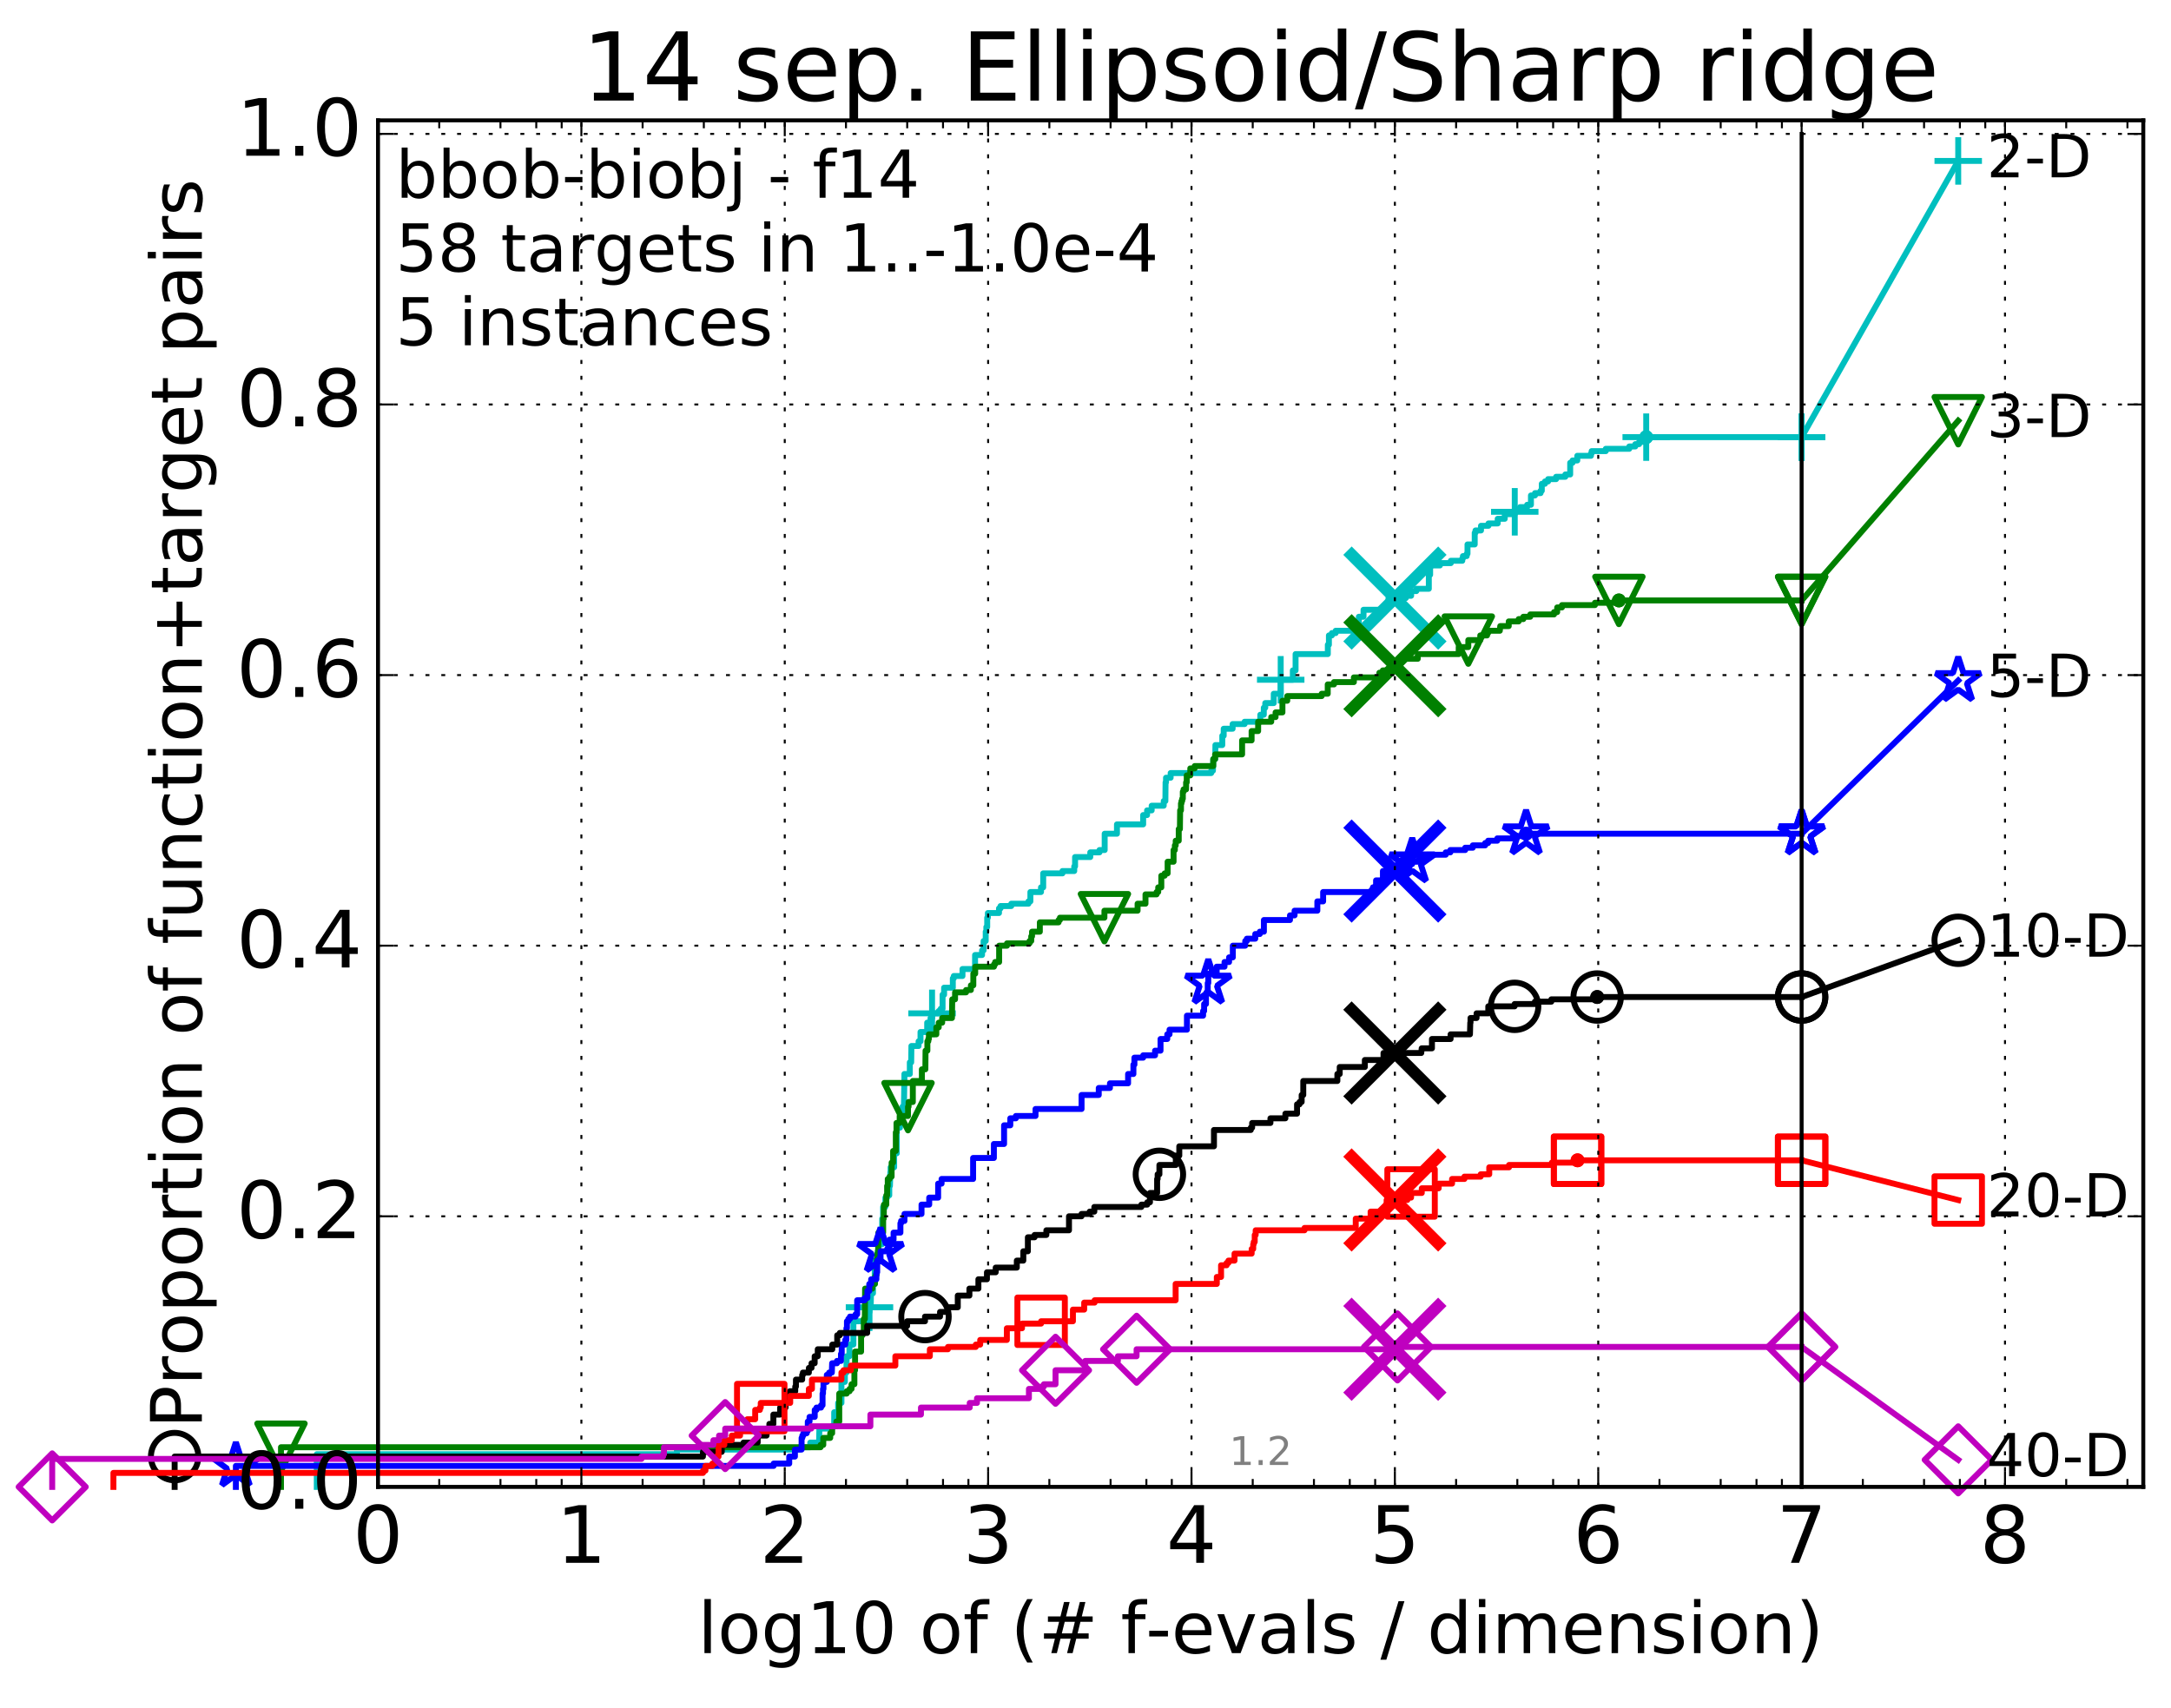 <?xml version="1.0" encoding="utf-8" standalone="no"?>
<!DOCTYPE svg PUBLIC "-//W3C//DTD SVG 1.1//EN"
  "http://www.w3.org/Graphics/SVG/1.1/DTD/svg11.dtd">
<!-- Created with matplotlib (http://matplotlib.org/) -->
<svg height="432pt" version="1.1" viewBox="0 0 549 432" width="549pt" xmlns="http://www.w3.org/2000/svg" xmlns:xlink="http://www.w3.org/1999/xlink">
 <defs>
  <style type="text/css">
*{stroke-linecap:butt;stroke-linejoin:round;stroke-miterlimit:100000;}
  </style>
 </defs>
 <g id="figure_1">
  <g id="patch_1">
   <path d="M 0 432.436 
L 549.192 432.436 
L 549.192 0 
L 0 0 
z
" style="fill:#ffffff;"/>
  </g>
  <g id="axes_1">
   <g id="patch_2">
    <path d="M 95.592 376.036 
L 541.992 376.036 
L 541.992 30.436 
L 95.592 30.436 
z
" style="fill:#ffffff;"/>
   </g>
   <g id="line2d_1">
    <defs>
     <path d="M 0 1.5 
C 0.398 1.5 0.779 1.342 1.061 1.061 
C 1.342 0.779 1.5 0.398 1.5 0 
C 1.5 -0.398 1.342 -0.779 1.061 -1.061 
C 0.779 -1.342 0.398 -1.5 0 -1.5 
C -0.398 -1.5 -0.779 -1.342 -1.061 -1.061 
C -1.342 -0.779 -1.5 -0.398 -1.5 0 
C -1.5 0.398 -1.342 0.779 -1.061 1.061 
C -0.779 1.342 -0.398 1.5 0 1.5 
z
" id="mf379549b21" style="stroke:#00bfbf;stroke-width:0.5;"/>
    </defs>
    <g>
     <use style="fill:#00bfbf;stroke:#00bfbf;stroke-width:0.5;" x="416.291" xlink:href="#mf379549b21" y="110.553"/>
     <use style="fill:#00bfbf;stroke:#00bfbf;stroke-width:0.5;" x="416.291" xlink:href="#mf379549b21" y="110.553"/>
    </g>
   </g>
   <g id="line2d_2">
    <path d="M 80.11 376.036 
L 80.11 367.777 
L 171.183 367.777 
L 171.183 366.597 
L 202.24 366.597 
L 202.24 366.007 
L 204.902 366.007 
L 204.902 364.827 
L 207.13 364.827 
L 207.205 361.287 
L 210.431 361.287 
L 210.431 360.697 
L 210.948 360.697 
L 210.948 357.157 
L 211.946 357.157 
L 211.946 354.798 
L 212.785 354.798 
L 212.785 349.488 
L 213.649 349.488 
L 213.649 347.128 
L 214.042 347.128 
L 214.097 342.998 
L 214.806 342.998 
L 214.806 340.049 
L 215.804 340.049 
L 215.804 334.149 
L 219.313 334.149 
L 219.313 332.379 
L 219.488 332.379 
L 219.488 331.789 
L 219.876 331.789 
L 219.876 330.609 
L 220.174 330.609 
L 220.258 327.069 
L 220.757 327.069 
L 220.757 324.71 
L 221.205 324.71 
L 221.205 318.81 
L 221.958 318.81 
L 221.958 316.45 
L 222.152 316.45 
L 222.152 314.68 
L 223.061 314.68 
L 223.098 308.191 
L 223.319 308.191 
L 223.319 305.241 
L 223.862 305.241 
L 223.898 302.881 
L 224.323 302.881 
L 224.323 302.291 
L 224.877 302.291 
L 224.877 299.931 
L 225.047 299.931 
L 225.149 296.391 
L 225.217 296.391 
L 225.217 295.211 
L 226.108 295.211 
L 226.108 291.672 
L 226.778 291.672 
L 226.778 285.182 
L 227.58 285.182 
L 227.58 283.412 
L 227.731 283.412 
L 227.731 281.642 
L 228.237 281.642 
L 228.237 279.872 
L 228.587 279.872 
L 228.674 274.563 
L 228.703 274.563 
L 228.703 271.613 
L 230.072 271.613 
L 230.072 268.663 
L 230.422 268.663 
L 230.475 264.533 
L 232.289 264.533 
L 232.289 263.353 
L 232.775 263.353 
L 232.775 260.994 
L 234.463 260.994 
L 234.463 258.634 
L 235.315 258.634 
L 235.315 257.454 
L 235.697 257.454 
L 235.697 256.274 
L 237.381 256.274 
L 237.381 255.684 
L 237.903 255.684 
L 237.903 255.094 
L 238.356 255.094 
L 238.356 251.554 
L 238.745 251.554 
L 238.745 249.784 
L 240.949 249.784 
L 240.949 247.424 
L 241.198 247.424 
L 241.198 246.834 
L 243.392 246.834 
L 243.392 245.065 
L 246.574 245.065 
L 246.574 241.525 
L 248.34 241.525 
L 248.34 240.345 
L 248.732 240.345 
L 248.732 237.985 
L 249.266 237.985 
L 249.266 235.625 
L 249.426 235.625 
L 249.426 234.445 
L 249.642 234.445 
L 249.642 232.085 
L 249.81 232.085 
L 249.81 230.905 
L 252.627 230.905 
L 252.627 229.726 
L 253.018 229.726 
L 253.018 229.136 
L 255.729 229.136 
L 255.729 228.546 
L 260.08 228.546 
L 260.08 227.956 
L 260.563 227.956 
L 260.563 225.596 
L 263.246 225.596 
L 263.246 224.416 
L 263.804 224.416 
L 263.804 220.876 
L 268.674 220.876 
L 268.674 220.286 
L 271.653 220.286 
L 271.653 219.106 
L 271.862 219.106 
L 271.862 216.746 
L 275.706 216.746 
L 275.706 215.566 
L 278.036 215.566 
L 278.036 214.977 
L 279.351 214.977 
L 279.351 210.847 
L 282.456 210.847 
L 282.456 208.487 
L 289.082 208.487 
L 289.082 206.127 
L 290.073 206.127 
L 290.073 204.947 
L 291.233 204.947 
L 291.233 203.767 
L 294.281 203.767 
L 294.281 202.587 
L 294.7 202.587 
L 294.745 197.868 
L 294.861 197.868 
L 294.861 196.688 
L 296.03 196.688 
L 296.03 195.508 
L 306.289 195.508 
L 306.289 194.918 
L 306.723 194.918 
L 306.81 191.968 
L 307.314 191.968 
L 307.352 188.428 
L 309.091 188.428 
L 309.091 186.068 
L 309.449 186.068 
L 309.449 184.298 
L 311.704 184.298 
L 311.704 183.119 
L 314.739 183.119 
L 314.739 182.529 
L 318.702 182.529 
L 318.702 180.759 
L 319.588 180.759 
L 319.588 178.989 
L 319.955 178.989 
L 319.955 177.809 
L 322.105 177.809 
L 322.105 175.449 
L 323.862 175.449 
L 323.862 171.909 
L 326.931 171.909 
L 326.931 169.549 
L 327.625 169.549 
L 327.625 165.42 
L 335.781 165.42 
L 335.781 163.06 
L 336.055 163.06 
L 336.055 160.7 
L 336.8 160.7 
L 336.8 160.11 
L 337.763 160.11 
L 337.763 159.52 
L 343.131 159.52 
L 343.131 157.75 
L 343.622 157.75 
L 343.622 155.98 
L 344.809 155.98 
L 344.809 154.21 
L 349.975 154.21 
L 349.975 153.62 
L 351.126 153.62 
L 351.126 151.261 
L 355.497 151.261 
L 355.497 150.671 
L 356.847 150.671 
L 356.847 149.491 
L 358.163 149.491 
L 358.163 148.901 
L 361.319 148.901 
L 361.319 145.361 
L 361.649 145.361 
L 361.649 143.001 
L 364.129 143.001 
L 364.129 142.411 
L 366.886 142.411 
L 366.886 141.821 
L 369.781 141.821 
L 369.781 141.231 
L 369.94 141.231 
L 369.94 140.641 
L 370.896 140.641 
L 370.896 140.051 
L 371.1 140.051 
L 371.1 137.691 
L 372.924 137.691 
L 372.924 134.742 
L 373.121 134.742 
L 373.121 134.152 
L 374.516 134.152 
L 374.516 132.972 
L 376.399 132.972 
L 376.399 132.382 
L 378.737 132.382 
L 378.737 131.202 
L 380.522 131.202 
L 380.522 130.022 
L 383.049 130.022 
L 383.049 129.432 
L 383.316 129.432 
L 383.316 128.842 
L 384.398 128.842 
L 384.398 128.252 
L 386.181 128.252 
L 386.181 127.662 
L 387.144 127.662 
L 387.144 125.302 
L 388.167 125.302 
L 388.167 124.712 
L 389.577 124.712 
L 389.577 124.122 
L 389.888 124.122 
L 389.888 122.352 
L 390.692 122.352 
L 390.692 121.762 
L 391.482 121.762 
L 391.482 121.172 
L 393.504 121.172 
L 393.504 120.583 
L 395.834 120.583 
L 395.834 119.993 
L 397.068 119.993 
L 397.068 117.043 
L 397.655 117.043 
L 397.655 116.453 
L 398.864 116.453 
L 398.864 115.273 
L 402.317 115.273 
L 402.317 114.683 
L 402.493 114.683 
L 402.493 114.093 
L 406.066 114.093 
L 406.066 113.503 
L 412.01 113.503 
L 412.01 112.913 
L 413.53 112.913 
L 413.53 112.323 
L 414.51 112.323 
L 414.51 111.733 
L 415.583 111.733 
L 415.583 111.143 
L 416.291 111.143 
L 416.291 110.553 
L 455.592 110.553 
L 455.592 110.553 
" style="fill:none;stroke:#00bfbf;stroke-linecap:square;stroke-width:1.5;"/>
   </g>
   <g id="line2d_3">
    <defs>
     <path d="M -6 0 
L 6 0 
M 0 6 
L 0 -6 
" id="m4511dbd1fc" style="stroke:#00bfbf;stroke-width:1.5;"/>
    </defs>
    <g>
     <use style="fill:none;stroke:#00bfbf;stroke-width:1.5;" x="219.876" xlink:href="#m4511dbd1fc" y="330.609"/>
     <use style="fill:none;stroke:#00bfbf;stroke-width:1.5;" x="235.697" xlink:href="#m4511dbd1fc" y="256.274"/>
     <use style="fill:none;stroke:#00bfbf;stroke-width:1.5;" x="323.862" xlink:href="#m4511dbd1fc" y="171.909"/>
     <use style="fill:none;stroke:#00bfbf;stroke-width:1.5;" x="383.049" xlink:href="#m4511dbd1fc" y="129.432"/>
     <use style="fill:none;stroke:#00bfbf;stroke-width:1.5;" x="416.291" xlink:href="#m4511dbd1fc" y="110.553"/>
     <use style="fill:none;stroke:#00bfbf;stroke-width:1.5;" x="455.592" xlink:href="#m4511dbd1fc" y="110.553"/>
    </g>
   </g>
   <g id="line2d_4"/>
   <g id="line2d_5">
    <path clip-path="url(#p5b1b239018)" d="M 352.747 151.261 
" style="fill:none;stroke:#00bfbf;stroke-linecap:square;"/>
    <defs>
     <path d="M -12 12 
L 12 -12 
M -12 -12 
L 12 12 
" id="m66841621b5" style="stroke:#00bfbf;stroke-width:3.0;"/>
    </defs>
    <g clip-path="url(#p5b1b239018)">
     <use style="fill:#00bfbf;stroke:#00bfbf;stroke-width:3.0;" x="352.747" xlink:href="#m66841621b5" y="151.261"/>
    </g>
   </g>
   <g id="line2d_6">
    <defs>
     <path d="M 0 1.5 
C 0.398 1.5 0.779 1.342 1.061 1.061 
C 1.342 0.779 1.5 0.398 1.5 0 
C 1.5 -0.398 1.342 -0.779 1.061 -1.061 
C 0.779 -1.342 0.398 -1.5 0 -1.5 
C -0.398 -1.5 -0.779 -1.342 -1.061 -1.061 
C -1.342 -0.779 -1.5 -0.398 -1.5 0 
C -1.5 0.398 -1.342 0.779 -1.061 1.061 
C -0.779 1.342 -0.398 1.5 0 1.5 
z
" id="md6bc574e14" style="stroke:#008000;stroke-width:0.5;"/>
    </defs>
    <g>
     <use style="fill:#008000;stroke:#008000;stroke-width:0.5;" x="409.384" xlink:href="#md6bc574e14" y="151.851"/>
     <use style="fill:#008000;stroke:#008000;stroke-width:0.5;" x="409.384" xlink:href="#md6bc574e14" y="151.851"/>
    </g>
   </g>
   <g id="line2d_7">
    <path d="M 71.054 376.036 
L 71.054 366.007 
L 207.505 366.007 
L 207.505 365.417 
L 208.189 365.417 
L 208.189 363.647 
L 209.947 363.647 
L 209.947 362.467 
L 210.431 362.467 
L 210.431 360.697 
L 211.494 360.697 
L 211.494 359.517 
L 212.229 359.517 
L 212.229 352.438 
L 214.116 352.438 
L 214.116 351.848 
L 214.842 351.848 
L 214.842 351.258 
L 215.337 351.258 
L 215.337 350.078 
L 216.059 350.078 
L 216.059 346.538 
L 216.228 346.538 
L 216.228 341.818 
L 217.753 341.818 
L 217.753 337.689 
L 218.126 337.689 
L 218.126 337.099 
L 218.433 337.099 
L 218.433 333.559 
L 218.705 333.559 
L 218.765 325.889 
L 220.606 325.889 
L 220.606 324.71 
L 221.259 324.71 
L 221.259 322.94 
L 221.499 322.94 
L 221.499 322.35 
L 221.684 322.35 
L 221.762 318.22 
L 221.867 318.22 
L 221.867 317.04 
L 222.049 317.04 
L 222.126 311.73 
L 223.331 311.73 
L 223.331 308.191 
L 223.477 308.191 
L 223.526 304.651 
L 224.123 304.651 
L 224.123 302.291 
L 224.335 302.291 
L 224.335 299.931 
L 224.498 299.931 
L 224.498 298.161 
L 224.957 298.161 
L 224.957 297.571 
L 225.473 297.571 
L 225.473 294.031 
L 225.848 294.031 
L 225.848 291.082 
L 226.536 291.082 
L 226.536 286.362 
L 226.704 286.362 
L 226.704 284.002 
L 227.509 284.002 
L 227.509 282.232 
L 229.616 282.232 
L 229.616 279.872 
L 229.763 279.872 
L 229.763 278.692 
L 230.836 278.692 
L 230.836 273.383 
L 233.124 273.383 
L 233.124 270.433 
L 234.005 270.433 
L 234.051 265.713 
L 234.515 265.713 
L 234.515 263.353 
L 234.75 263.353 
L 234.75 262.763 
L 234.896 262.763 
L 234.896 261.584 
L 236.78 261.584 
L 236.78 259.814 
L 237.388 259.814 
L 237.388 258.634 
L 238.256 258.634 
L 238.256 257.454 
L 240.732 257.454 
L 240.799 252.734 
L 241.514 252.734 
L 241.514 250.964 
L 244.299 250.964 
L 244.299 250.374 
L 245.517 250.374 
L 245.517 249.194 
L 246.133 249.194 
L 246.133 246.245 
L 246.604 246.245 
L 246.604 244.475 
L 251.361 244.475 
L 251.361 243.885 
L 251.651 243.885 
L 251.651 243.295 
L 252.66 243.295 
L 252.66 239.165 
L 254.646 239.165 
L 254.646 238.575 
L 260.347 238.575 
L 260.347 237.985 
L 260.776 237.985 
L 260.776 236.805 
L 260.981 236.805 
L 260.981 235.625 
L 262.952 235.625 
L 262.952 233.265 
L 267.69 233.265 
L 267.69 232.675 
L 268.033 232.675 
L 268.033 232.085 
L 279.286 232.085 
L 279.286 230.316 
L 287.673 230.316 
L 287.673 228.546 
L 289.67 228.546 
L 289.67 226.186 
L 292.476 226.186 
L 292.476 225.596 
L 292.887 225.596 
L 292.887 224.416 
L 293.672 224.416 
L 293.672 221.466 
L 294.521 221.466 
L 294.521 220.876 
L 295.268 220.876 
L 295.268 217.926 
L 296.77 217.926 
L 296.77 214.977 
L 297.094 214.977 
L 297.094 213.797 
L 297.313 213.797 
L 297.313 212.617 
L 298.077 212.617 
L 298.077 209.667 
L 298.375 209.667 
L 298.43 204.947 
L 298.642 204.947 
L 298.642 203.177 
L 298.77 203.177 
L 298.77 202.587 
L 298.95 202.587 
L 298.95 201.997 
L 299.109 201.997 
L 299.109 200.227 
L 299.295 200.227 
L 299.295 199.637 
L 299.938 199.637 
L 299.938 197.868 
L 300.098 197.868 
L 300.098 196.098 
L 301.001 196.098 
L 301.001 194.328 
L 302.109 194.328 
L 302.109 193.738 
L 306.815 193.738 
L 306.815 191.968 
L 307.272 191.968 
L 307.272 190.788 
L 314.101 190.788 
L 314.101 187.248 
L 316.503 187.248 
L 316.503 184.888 
L 318.156 184.888 
L 318.156 182.529 
L 321.469 182.529 
L 321.469 181.349 
L 322.568 181.349 
L 322.568 180.169 
L 324.302 180.169 
L 324.302 177.219 
L 325.52 177.219 
L 325.52 176.039 
L 334.219 176.039 
L 334.219 175.449 
L 335.756 175.449 
L 335.756 173.089 
L 337.345 173.089 
L 337.345 172.499 
L 342.367 172.499 
L 342.367 171.319 
L 348.813 171.319 
L 348.813 170.139 
L 349.681 170.139 
L 349.681 169.549 
L 352.332 169.549 
L 352.332 168.369 
L 354.032 168.369 
L 354.032 167.19 
L 354.667 167.19 
L 354.667 166.6 
L 358.527 166.6 
L 358.527 165.42 
L 368.878 165.42 
L 368.878 163.65 
L 371.303 163.65 
L 371.304 161.88 
L 374.328 161.88 
L 374.328 160.7 
L 376.046 160.7 
L 376.046 160.11 
L 376.306 160.11 
L 376.306 159.52 
L 379.273 159.52 
L 379.38 158.34 
L 381.529 158.34 
L 381.529 157.16 
L 384.036 157.16 
L 384.036 156.57 
L 385.217 156.57 
L 385.217 155.98 
L 386.966 155.98 
L 386.966 155.39 
L 392.983 155.39 
L 392.983 154.8 
L 393.781 154.8 
L 393.781 153.62 
L 394.987 153.62 
L 394.987 153.03 
L 403.326 153.03 
L 403.326 152.44 
L 409.384 152.44 
L 409.384 151.851 
L 455.592 151.851 
L 455.592 151.851 
" style="fill:none;stroke:#008000;stroke-linecap:square;stroke-width:1.5;"/>
   </g>
   <g id="line2d_8">
    <defs>
     <path d="M -0 6 
L 6 -6 
L -6 -6 
z
" id="mfa0ed6c922" style="stroke:#008000;stroke-linejoin:miter;stroke-width:1.5;"/>
    </defs>
    <g>
     <use style="fill:none;stroke:#008000;stroke-linejoin:miter;stroke-width:1.5;" x="71.054" xlink:href="#mfa0ed6c922" y="366.007"/>
     <use style="fill:none;stroke:#008000;stroke-linejoin:miter;stroke-width:1.5;" x="229.616" xlink:href="#mfa0ed6c922" y="279.872"/>
     <use style="fill:none;stroke:#008000;stroke-linejoin:miter;stroke-width:1.5;" x="279.286" xlink:href="#mfa0ed6c922" y="232.085"/>
     <use style="fill:none;stroke:#008000;stroke-linejoin:miter;stroke-width:1.5;" x="371.304" xlink:href="#mfa0ed6c922" y="161.88"/>
     <use style="fill:none;stroke:#008000;stroke-linejoin:miter;stroke-width:1.5;" x="409.384" xlink:href="#mfa0ed6c922" y="151.851"/>
     <use style="fill:none;stroke:#008000;stroke-linejoin:miter;stroke-width:1.5;" x="455.592" xlink:href="#mfa0ed6c922" y="151.851"/>
    </g>
   </g>
   <g id="line2d_9"/>
   <g id="line2d_10">
    <path clip-path="url(#p5b1b239018)" d="M 352.743 168.369 
" style="fill:none;stroke:#008000;stroke-linecap:square;"/>
    <defs>
     <path d="M -12 12 
L 12 -12 
M -12 -12 
L 12 12 
" id="m8eb3ee6d00" style="stroke:#008000;stroke-width:3.0;"/>
    </defs>
    <g clip-path="url(#p5b1b239018)">
     <use style="fill:#008000;stroke:#008000;stroke-width:3.0;" x="352.743" xlink:href="#m8eb3ee6d00" y="168.369"/>
    </g>
   </g>
   <g id="line2d_11">
    <defs>
     <path d="M 0 1.5 
C 0.398 1.5 0.779 1.342 1.061 1.061 
C 1.342 0.779 1.5 0.398 1.5 0 
C 1.5 -0.398 1.342 -0.779 1.061 -1.061 
C 0.779 -1.342 0.398 -1.5 0 -1.5 
C -0.398 -1.5 -0.779 -1.342 -1.061 -1.061 
C -1.342 -0.779 -1.5 -0.398 -1.5 0 
C -1.5 0.398 -1.342 0.779 -1.061 1.061 
C -0.779 1.342 -0.398 1.5 0 1.5 
z
" id="m2af719d13a" style="stroke:#0000ff;stroke-width:0.5;"/>
    </defs>
    <g>
     <use style="fill:#0000ff;stroke:#0000ff;stroke-width:0.5;" x="385.911" xlink:href="#m2af719d13a" y="210.847"/>
     <use style="fill:#0000ff;stroke:#0000ff;stroke-width:0.5;" x="385.911" xlink:href="#m2af719d13a" y="210.847"/>
    </g>
   </g>
   <g id="line2d_12">
    <path d="M 59.645 376.036 
L 59.645 370.727 
L 195.644 370.727 
L 195.644 370.137 
L 199.581 370.137 
L 199.581 368.367 
L 201.02 368.367 
L 201.02 366.597 
L 202.706 366.597 
L 202.706 363.647 
L 202.89 363.647 
L 202.89 363.057 
L 203.145 363.057 
L 203.145 362.467 
L 203.997 362.467 
L 203.997 361.877 
L 204.274 361.877 
L 204.274 359.517 
L 204.717 359.517 
L 204.717 358.337 
L 206.028 358.337 
L 206.028 356.567 
L 206.469 356.567 
L 206.469 355.978 
L 207.624 355.978 
L 207.624 355.388 
L 208.006 355.388 
L 208.006 352.438 
L 208.122 352.438 
L 208.122 351.258 
L 208.237 351.258 
L 208.237 349.488 
L 209.086 349.488 
L 209.086 347.718 
L 209.661 347.718 
L 209.661 347.128 
L 210.353 347.128 
L 210.431 344.768 
L 211.651 344.768 
L 211.651 344.178 
L 212.667 344.178 
L 212.667 342.408 
L 212.855 342.408 
L 212.855 340.049 
L 213.751 340.049 
L 213.751 338.869 
L 214.042 338.869 
L 214.042 335.919 
L 214.175 335.919 
L 214.175 334.149 
L 214.525 334.149 
L 214.525 333.559 
L 214.935 333.559 
L 214.935 332.969 
L 216.362 332.969 
L 216.362 332.379 
L 216.759 332.379 
L 216.759 328.839 
L 218.663 328.839 
L 218.663 328.249 
L 219.339 328.249 
L 219.339 326.479 
L 219.825 326.479 
L 219.825 324.71 
L 220.3 324.71 
L 220.3 323.53 
L 221.62 323.53 
L 221.62 321.76 
L 221.825 321.76 
L 221.825 318.81 
L 222.383 318.81 
L 222.383 318.22 
L 222.672 318.22 
L 222.672 316.45 
L 224.344 316.45 
L 224.344 315.86 
L 224.939 315.86 
L 224.939 313.5 
L 225.965 313.5 
L 225.965 311.73 
L 227.695 311.73 
L 227.695 309.37 
L 227.863 309.37 
L 227.863 308.781 
L 228.72 308.781 
L 228.72 307.011 
L 233.033 307.011 
L 233.033 304.651 
L 234.978 304.651 
L 234.978 302.881 
L 237.236 302.881 
L 237.236 299.341 
L 238.108 299.341 
L 238.108 298.161 
L 246.079 298.161 
L 246.079 292.852 
L 251.334 292.852 
L 251.334 289.312 
L 253.909 289.312 
L 253.909 284.592 
L 255.485 284.592 
L 255.485 282.822 
L 256.889 282.822 
L 256.889 282.232 
L 261.863 282.232 
L 261.863 280.462 
L 273.505 280.462 
L 273.505 276.923 
L 277.852 276.923 
L 277.852 275.153 
L 280.685 275.153 
L 280.685 273.973 
L 285.27 273.973 
L 285.27 271.613 
L 286.614 271.613 
L 286.614 269.253 
L 286.869 269.253 
L 286.869 267.483 
L 289.085 267.483 
L 289.085 266.893 
L 292.088 266.893 
L 292.088 265.713 
L 293.473 265.713 
L 293.473 262.763 
L 295.176 262.763 
L 295.176 261.584 
L 295.75 261.584 
L 295.75 260.404 
L 300.15 260.404 
L 300.15 256.864 
L 304.238 256.864 
L 304.238 255.684 
L 304.498 255.684 
L 304.498 253.914 
L 304.968 253.914 
L 304.968 251.554 
L 305.097 251.554 
L 305.097 250.964 
L 305.409 250.964 
L 305.409 248.604 
L 305.552 248.604 
L 305.552 246.245 
L 307.675 246.245 
L 307.675 244.475 
L 309.655 244.475 
L 309.655 243.295 
L 310.81 243.295 
L 310.81 242.115 
L 311.754 242.115 
L 311.754 239.165 
L 314.892 239.165 
L 314.892 237.985 
L 315.298 237.985 
L 315.298 237.395 
L 317.428 237.395 
L 317.428 236.215 
L 318.578 236.215 
L 318.578 235.625 
L 319.615 235.625 
L 319.615 232.675 
L 326.211 232.675 
L 326.211 231.495 
L 327.373 231.495 
L 327.373 230.316 
L 333.129 230.316 
L 333.129 227.956 
L 334.592 227.956 
L 334.592 225.596 
L 347.144 225.596 
L 347.184 224.416 
L 347.978 224.416 
L 347.978 222.646 
L 349.707 222.646 
L 349.707 220.286 
L 355.77 220.286 
L 355.77 219.696 
L 356.047 219.696 
L 356.047 219.106 
L 356.506 219.106 
L 356.506 218.516 
L 357.119 218.516 
L 357.119 217.926 
L 358.684 217.926 
L 358.684 217.336 
L 360.502 217.336 
L 360.502 216.746 
L 360.942 216.746 
L 360.942 216.156 
L 365.598 216.156 
L 365.598 215.566 
L 366.756 215.566 
L 366.756 214.977 
L 370.518 214.977 
L 370.518 214.387 
L 372.438 214.387 
L 372.438 213.797 
L 375.563 213.797 
L 375.563 213.207 
L 376.311 213.207 
L 376.311 212.617 
L 378.628 212.617 
L 378.628 212.027 
L 382.604 212.027 
L 382.604 211.437 
L 385.911 211.437 
L 385.911 210.847 
L 455.592 210.847 
L 455.592 210.847 
" style="fill:none;stroke:#0000ff;stroke-linecap:square;stroke-width:1.5;"/>
   </g>
   <g id="line2d_13">
    <defs>
     <path d="M 0 -6 
L -1.347 -1.854 
L -5.706 -1.854 
L -2.18 0.708 
L -3.527 4.854 
L -0 2.292 
L 3.527 4.854 
L 2.18 0.708 
L 5.706 -1.854 
L 1.347 -1.854 
z
" id="m5c2c391f40" style="stroke:#0000ff;stroke-linejoin:bevel;stroke-width:1.5;"/>
    </defs>
    <g>
     <use style="fill:none;stroke:#0000ff;stroke-linejoin:bevel;stroke-width:1.5;" x="59.645" xlink:href="#m5c2c391f40" y="370.727"/>
     <use style="fill:none;stroke:#0000ff;stroke-linejoin:bevel;stroke-width:1.5;" x="222.672" xlink:href="#m5c2c391f40" y="316.45"/>
     <use style="fill:none;stroke:#0000ff;stroke-linejoin:bevel;stroke-width:1.5;" x="305.552" xlink:href="#m5c2c391f40" y="248.604"/>
     <use style="fill:none;stroke:#0000ff;stroke-linejoin:bevel;stroke-width:1.5;" x="357.119" xlink:href="#m5c2c391f40" y="217.926"/>
     <use style="fill:none;stroke:#0000ff;stroke-linejoin:bevel;stroke-width:1.5;" x="385.911" xlink:href="#m5c2c391f40" y="210.847"/>
     <use style="fill:none;stroke:#0000ff;stroke-linejoin:bevel;stroke-width:1.5;" x="455.592" xlink:href="#m5c2c391f40" y="210.847"/>
    </g>
   </g>
   <g id="line2d_14"/>
   <g id="line2d_15">
    <path clip-path="url(#p5b1b239018)" d="M 352.74 220.286 
" style="fill:none;stroke:#0000ff;stroke-linecap:square;"/>
    <defs>
     <path d="M -12 12 
L 12 -12 
M -12 -12 
L 12 12 
" id="m2b814428e4" style="stroke:#0000ff;stroke-width:3.0;"/>
    </defs>
    <g clip-path="url(#p5b1b239018)">
     <use style="fill:#0000ff;stroke:#0000ff;stroke-width:3.0;" x="352.74" xlink:href="#m2b814428e4" y="220.286"/>
    </g>
   </g>
   <g id="line2d_16">
    <defs>
     <path d="M 0 1.5 
C 0.398 1.5 0.779 1.342 1.061 1.061 
C 1.342 0.779 1.5 0.398 1.5 0 
C 1.5 -0.398 1.342 -0.779 1.061 -1.061 
C 0.779 -1.342 0.398 -1.5 0 -1.5 
C -0.398 -1.5 -0.779 -1.342 -1.061 -1.061 
C -1.342 -0.779 -1.5 -0.398 -1.5 0 
C -1.5 0.398 -1.342 0.779 -1.061 1.061 
C -0.779 1.342 -0.398 1.5 0 1.5 
z
" id="m41f692975b" style="stroke:#000000;stroke-width:0.5;"/>
    </defs>
    <g>
     <use style="stroke:#000000;stroke-width:0.5;" x="403.894" xlink:href="#m41f692975b" y="252.144"/>
     <use style="stroke:#000000;stroke-width:0.5;" x="403.894" xlink:href="#m41f692975b" y="252.144"/>
    </g>
   </g>
   <g id="line2d_17">
    <path d="M 44.163 376.036 
L 44.163 368.367 
L 177.759 368.367 
L 177.759 367.187 
L 182.516 367.187 
L 182.516 365.417 
L 188.023 365.417 
L 188.023 364.827 
L 191.603 364.827 
L 191.603 363.057 
L 193.852 363.057 
L 193.962 361.287 
L 194.555 361.287 
L 194.555 360.107 
L 195.568 360.107 
L 195.568 357.747 
L 197.28 357.747 
L 197.28 355.978 
L 198.649 355.978 
L 198.649 354.798 
L 199.303 354.798 
L 199.346 353.028 
L 199.729 353.028 
L 199.729 351.848 
L 201.099 351.848 
L 201.099 350.668 
L 201.277 350.668 
L 201.277 348.898 
L 202.854 348.898 
L 202.854 347.718 
L 203.036 347.718 
L 203.036 347.128 
L 204.548 347.128 
L 204.548 345.948 
L 205.218 345.948 
L 205.218 344.768 
L 206.012 344.768 
L 206.012 342.998 
L 206.794 342.998 
L 206.794 341.228 
L 210.471 341.228 
L 210.471 340.049 
L 211.713 340.049 
L 211.713 337.689 
L 212.369 337.689 
L 212.369 337.099 
L 219.295 337.099 
L 219.295 335.329 
L 229.395 335.329 
L 229.395 334.149 
L 233.913 334.149 
L 233.913 332.969 
L 237.715 332.969 
L 237.715 331.789 
L 239.731 331.789 
L 239.731 330.609 
L 242.203 330.609 
L 242.203 327.659 
L 245.141 327.659 
L 245.141 325.889 
L 247.415 325.889 
L 247.415 323.53 
L 249.578 323.53 
L 249.578 321.76 
L 251.792 321.76 
L 251.792 320.58 
L 257.131 320.58 
L 257.131 318.81 
L 258.772 318.81 
L 258.778 316.45 
L 259.928 316.45 
L 259.928 312.91 
L 261.626 312.91 
L 261.626 312.32 
L 264.606 312.32 
L 264.606 311.14 
L 270.326 311.14 
L 270.326 307.601 
L 273.495 307.601 
L 273.495 307.011 
L 275.556 307.011 
L 275.556 306.421 
L 276.733 306.421 
L 276.733 305.241 
L 288.628 305.241 
L 288.628 304.651 
L 290.119 304.651 
L 290.119 304.061 
L 290.803 304.061 
L 290.803 301.701 
L 292.613 301.701 
L 292.613 298.161 
L 292.742 298.161 
L 292.742 296.981 
L 293.189 296.981 
L 293.189 294.621 
L 297.339 294.621 
L 297.339 292.262 
L 298.218 292.262 
L 298.218 289.902 
L 306.986 289.902 
L 306.986 285.772 
L 316.301 285.772 
L 316.301 285.182 
L 316.639 285.182 
L 316.639 284.002 
L 321.266 284.002 
L 321.266 282.822 
L 325.048 282.822 
L 325.048 281.642 
L 327.996 281.642 
L 327.996 279.282 
L 328.628 279.282 
L 328.628 278.692 
L 329.162 278.692 
L 329.162 276.923 
L 329.571 276.923 
L 329.571 273.383 
L 338.193 273.383 
L 338.193 271.613 
L 338.785 271.613 
L 338.785 269.843 
L 345.14 269.843 
L 345.14 268.073 
L 349.858 268.073 
L 349.858 266.303 
L 359.407 266.303 
L 359.513 265.123 
L 362.11 265.123 
L 362.11 262.763 
L 366.826 262.763 
L 366.826 261.584 
L 371.723 261.584 
L 371.802 258.634 
L 371.863 258.634 
L 371.863 257.454 
L 373.393 257.454 
L 373.393 256.274 
L 376.356 256.274 
L 376.356 254.504 
L 383.015 254.504 
L 383.015 253.914 
L 388.137 253.914 
L 388.137 253.324 
L 392.302 253.324 
L 392.302 252.734 
L 403.894 252.734 
L 403.894 252.144 
L 455.592 252.144 
L 455.592 252.144 
" style="fill:none;stroke:#000000;stroke-linecap:square;stroke-width:1.5;"/>
   </g>
   <g id="line2d_18">
    <defs>
     <path d="M 0 6 
C 1.591 6 3.117 5.368 4.243 4.243 
C 5.368 3.117 6 1.591 6 0 
C 6 -1.591 5.368 -3.117 4.243 -4.243 
C 3.117 -5.368 1.591 -6 0 -6 
C -1.591 -6 -3.117 -5.368 -4.243 -4.243 
C -5.368 -3.117 -6 -1.591 -6 0 
C -6 1.591 -5.368 3.117 -4.243 4.243 
C -3.117 5.368 -1.591 6 0 6 
z
" id="mccd9db0666" style="stroke:#000000;stroke-width:1.5;"/>
    </defs>
    <g>
     <use style="fill:none;stroke:#000000;stroke-width:1.5;" x="44.163" xlink:href="#mccd9db0666" y="368.367"/>
     <use style="fill:none;stroke:#000000;stroke-width:1.5;" x="233.913" xlink:href="#mccd9db0666" y="332.969"/>
     <use style="fill:none;stroke:#000000;stroke-width:1.5;" x="293.189" xlink:href="#mccd9db0666" y="296.981"/>
     <use style="fill:none;stroke:#000000;stroke-width:1.5;" x="383.015" xlink:href="#mccd9db0666" y="254.504"/>
     <use style="fill:none;stroke:#000000;stroke-width:1.5;" x="403.894" xlink:href="#mccd9db0666" y="252.144"/>
     <use style="fill:none;stroke:#000000;stroke-width:1.5;" x="455.592" xlink:href="#mccd9db0666" y="252.144"/>
    </g>
   </g>
   <g id="line2d_19"/>
   <g id="line2d_20">
    <path clip-path="url(#p5b1b239018)" d="M 352.737 266.303 
" style="fill:none;stroke:#000000;stroke-linecap:square;"/>
    <defs>
     <path d="M -12 12 
L 12 -12 
M -12 -12 
L 12 12 
" id="m794d660231" style="stroke:#000000;stroke-width:3.0;"/>
    </defs>
    <g clip-path="url(#p5b1b239018)">
     <use style="stroke:#000000;stroke-width:3.0;" x="352.737" xlink:href="#m794d660231" y="266.303"/>
    </g>
   </g>
   <g id="line2d_21">
    <defs>
     <path d="M 0 1.5 
C 0.398 1.5 0.779 1.342 1.061 1.061 
C 1.342 0.779 1.5 0.398 1.5 0 
C 1.5 -0.398 1.342 -0.779 1.061 -1.061 
C 0.779 -1.342 0.398 -1.5 0 -1.5 
C -0.398 -1.5 -0.779 -1.342 -1.061 -1.061 
C -1.342 -0.779 -1.5 -0.398 -1.5 0 
C -1.5 0.398 -1.342 0.779 -1.061 1.061 
C -0.779 1.342 -0.398 1.5 0 1.5 
z
" id="m6222feac72" style="stroke:#ff0000;stroke-width:0.5;"/>
    </defs>
    <g>
     <use style="fill:#ff0000;stroke:#ff0000;stroke-width:0.5;" x="398.93" xlink:href="#m6222feac72" y="293.442"/>
     <use style="fill:#ff0000;stroke:#ff0000;stroke-width:0.5;" x="398.93" xlink:href="#m6222feac72" y="293.442"/>
    </g>
   </g>
   <g id="line2d_22">
    <path d="M 28.682 376.036 
L 28.682 372.496 
L 177.787 372.496 
L 177.787 371.907 
L 178.398 371.907 
L 178.398 370.727 
L 180.137 370.727 
L 180.137 370.137 
L 180.836 370.137 
L 180.836 368.957 
L 181.129 368.957 
L 181.129 368.367 
L 181.704 368.367 
L 181.704 365.417 
L 183.167 365.417 
L 183.167 364.237 
L 185.055 364.237 
L 185.055 363.057 
L 187.151 363.057 
L 187.151 361.287 
L 188.981 361.287 
L 188.981 358.927 
L 190.972 358.927 
L 190.972 356.567 
L 192.157 356.567 
L 192.157 355.978 
L 192.378 355.978 
L 192.378 354.798 
L 199.824 354.798 
L 199.824 353.028 
L 204.539 353.028 
L 204.539 351.258 
L 205.325 351.258 
L 205.325 348.898 
L 212.779 348.898 
L 212.779 347.128 
L 213.313 347.128 
L 213.313 346.538 
L 215.184 346.538 
L 215.184 345.358 
L 226.417 345.358 
L 226.417 342.998 
L 235.138 342.998 
L 235.138 341.228 
L 239.713 341.228 
L 239.713 340.639 
L 246.755 340.639 
L 246.755 340.049 
L 247.87 340.049 
L 247.87 338.869 
L 254.616 338.869 
L 254.616 335.919 
L 258.445 335.919 
L 258.445 334.739 
L 263.275 334.739 
L 263.275 334.149 
L 271.321 334.149 
L 271.321 331.199 
L 274.168 331.199 
L 274.168 329.429 
L 276.803 329.429 
L 276.803 328.839 
L 297.294 328.839 
L 297.294 324.71 
L 307.708 324.71 
L 307.708 322.94 
L 308.78 322.94 
L 308.78 319.99 
L 310.181 319.99 
L 310.181 319.4 
L 310.644 319.4 
L 310.644 318.81 
L 312.186 318.81 
L 312.186 317.04 
L 316.517 317.04 
L 316.517 315.86 
L 316.91 315.86 
L 316.91 314.68 
L 317.038 314.68 
L 317.038 314.09 
L 317.292 314.09 
L 317.292 312.32 
L 317.533 312.32 
L 317.533 311.14 
L 329.888 311.14 
L 329.888 310.55 
L 342.84 310.55 
L 342.84 308.191 
L 346.599 308.191 
L 346.599 306.421 
L 350.65 306.421 
L 350.65 303.471 
L 355.894 303.471 
L 355.894 302.881 
L 356.828 302.881 
L 356.828 301.701 
L 359.537 301.701 
L 359.537 300.521 
L 363.813 300.521 
L 363.813 299.341 
L 367.198 299.341 
L 367.198 298.751 
L 367.198 298.751 
L 367.198 298.161 
L 370.321 298.161 
L 370.321 297.571 
L 374.435 297.571 
L 374.435 296.981 
L 376.599 296.981 
L 376.599 296.391 
L 376.599 296.391 
L 376.599 295.211 
L 381.605 295.211 
L 381.605 294.621 
L 392.42 294.621 
L 392.42 294.031 
L 398.93 294.031 
L 398.93 293.442 
L 455.592 293.442 
" style="fill:none;stroke:#ff0000;stroke-linecap:square;stroke-width:1.5;"/>
   </g>
   <g id="line2d_23">
    <defs>
     <path d="M -6 6 
L 6 6 
L 6 -6 
L -6 -6 
z
" id="m6c1c129e85" style="stroke:#ff0000;stroke-linejoin:miter;stroke-width:1.5;"/>
    </defs>
    <g>
     <use style="fill:none;stroke:#ff0000;stroke-linejoin:miter;stroke-width:1.5;" x="192.378" xlink:href="#m6c1c129e85" y="355.978"/>
     <use style="fill:none;stroke:#ff0000;stroke-linejoin:miter;stroke-width:1.5;" x="263.275" xlink:href="#m6c1c129e85" y="334.149"/>
     <use style="fill:none;stroke:#ff0000;stroke-linejoin:miter;stroke-width:1.5;" x="356.828" xlink:href="#m6c1c129e85" y="301.701"/>
     <use style="fill:none;stroke:#ff0000;stroke-linejoin:miter;stroke-width:1.5;" x="398.93" xlink:href="#m6c1c129e85" y="293.442"/>
     <use style="fill:none;stroke:#ff0000;stroke-linejoin:miter;stroke-width:1.5;" x="398.93" xlink:href="#m6c1c129e85" y="293.442"/>
     <use style="fill:none;stroke:#ff0000;stroke-linejoin:miter;stroke-width:1.5;" x="455.592" xlink:href="#m6c1c129e85" y="293.442"/>
    </g>
   </g>
   <g id="line2d_24"/>
   <g id="line2d_25">
    <path clip-path="url(#p5b1b239018)" d="M 352.735 303.471 
" style="fill:none;stroke:#ff0000;stroke-linecap:square;"/>
    <defs>
     <path d="M -12 12 
L 12 -12 
M -12 -12 
L 12 12 
" id="m7c8d8f48e9" style="stroke:#ff0000;stroke-width:3.0;"/>
    </defs>
    <g clip-path="url(#p5b1b239018)">
     <use style="fill:#ff0000;stroke:#ff0000;stroke-width:3.0;" x="352.735" xlink:href="#m7c8d8f48e9" y="303.471"/>
    </g>
   </g>
   <g id="line2d_26">
    <defs>
     <path d="M 0 1.5 
C 0.398 1.5 0.779 1.342 1.061 1.061 
C 1.342 0.779 1.5 0.398 1.5 0 
C 1.5 -0.398 1.342 -0.779 1.061 -1.061 
C 0.779 -1.342 0.398 -1.5 0 -1.5 
C -0.398 -1.5 -0.779 -1.342 -1.061 -1.061 
C -1.342 -0.779 -1.5 -0.398 -1.5 0 
C -1.5 0.398 -1.342 0.779 -1.061 1.061 
C -0.779 1.342 -0.398 1.5 0 1.5 
z
" id="me78cfc690a" style="stroke:#bf00bf;stroke-width:0.5;"/>
    </defs>
    <g>
     <use style="fill:#bf00bf;stroke:#bf00bf;stroke-width:0.5;" x="353.396" xlink:href="#me78cfc690a" y="340.639"/>
     <use style="fill:#bf00bf;stroke:#bf00bf;stroke-width:0.5;" x="353.396" xlink:href="#me78cfc690a" y="340.639"/>
    </g>
   </g>
   <g id="line2d_27">
    <path d="M 13.2 376.036 
L 13.2 368.957 
L 162.221 368.957 
L 162.221 368.367 
L 167.686 368.367 
L 167.686 367.777 
L 167.906 367.777 
L 167.906 366.007 
L 176.823 366.007 
L 176.823 365.417 
L 180.402 365.417 
L 180.402 364.237 
L 181.833 364.237 
L 181.833 363.057 
L 183.388 363.057 
L 183.388 361.287 
L 205.156 361.287 
L 205.156 360.697 
L 220.102 360.697 
L 220.102 357.747 
L 232.89 357.747 
L 232.89 355.978 
L 245.228 355.978 
L 245.228 354.798 
L 247.06 354.798 
L 247.06 353.618 
L 260.19 353.618 
L 260.19 351.258 
L 263.296 351.258 
L 263.296 350.668 
L 263.98 350.668 
L 263.98 350.078 
L 266.923 350.078 
L 266.923 346.538 
L 274.428 346.538 
L 274.428 344.178 
L 282.688 344.178 
L 282.688 342.998 
L 287.42 342.998 
L 287.42 341.228 
L 353.396 341.228 
L 353.396 340.639 
L 455.592 340.639 
" style="fill:none;stroke:#bf00bf;stroke-linecap:square;stroke-width:1.5;"/>
   </g>
   <g id="line2d_28">
    <defs>
     <path d="M -0 8.485 
L 8.485 0 
L 0 -8.485 
L -8.485 -0 
z
" id="m675bc6c8ee" style="stroke:#bf00bf;stroke-linejoin:miter;stroke-width:1.5;"/>
    </defs>
    <g>
     <use style="fill:none;stroke:#bf00bf;stroke-linejoin:miter;stroke-width:1.5;" x="13.2" xlink:href="#m675bc6c8ee" y="376.036"/>
     <use style="fill:none;stroke:#bf00bf;stroke-linejoin:miter;stroke-width:1.5;" x="183.388" xlink:href="#m675bc6c8ee" y="363.057"/>
     <use style="fill:none;stroke:#bf00bf;stroke-linejoin:miter;stroke-width:1.5;" x="266.923" xlink:href="#m675bc6c8ee" y="346.538"/>
     <use style="fill:none;stroke:#bf00bf;stroke-linejoin:miter;stroke-width:1.5;" x="287.42" xlink:href="#m675bc6c8ee" y="341.228"/>
     <use style="fill:none;stroke:#bf00bf;stroke-linejoin:miter;stroke-width:1.5;" x="353.396" xlink:href="#m675bc6c8ee" y="340.639"/>
     <use style="fill:none;stroke:#bf00bf;stroke-linejoin:miter;stroke-width:1.5;" x="455.592" xlink:href="#m675bc6c8ee" y="340.639"/>
    </g>
   </g>
   <g id="line2d_29"/>
   <g id="line2d_30">
    <path clip-path="url(#p5b1b239018)" d="M 352.735 341.228 
" style="fill:none;stroke:#bf00bf;stroke-linecap:square;"/>
    <defs>
     <path d="M -12 12 
L 12 -12 
M -12 -12 
L 12 12 
" id="ma2ef527153" style="stroke:#bf00bf;stroke-width:3.0;"/>
    </defs>
    <g clip-path="url(#p5b1b239018)">
     <use style="fill:#bf00bf;stroke:#bf00bf;stroke-width:3.0;" x="352.735" xlink:href="#ma2ef527153" y="341.228"/>
    </g>
   </g>
   <g id="line2d_31">
    <path d="M 455.592 340.639 
L 495.192 369.193 
" style="fill:none;stroke:#bf00bf;stroke-linecap:square;stroke-width:1.5;"/>
    <g>
     <use style="fill:none;stroke:#bf00bf;stroke-linejoin:miter;stroke-width:1.5;" x="455.592" xlink:href="#m675bc6c8ee" y="340.639"/>
     <use style="fill:none;stroke:#bf00bf;stroke-linejoin:miter;stroke-width:1.5;" x="495.192" xlink:href="#m675bc6c8ee" y="369.193"/>
    </g>
   </g>
   <g id="line2d_32">
    <path d="M 455.592 293.442 
L 495.192 303.494 
" style="fill:none;stroke:#ff0000;stroke-linecap:square;stroke-width:1.5;"/>
    <g>
     <use style="fill:none;stroke:#ff0000;stroke-linejoin:miter;stroke-width:1.5;" x="455.592" xlink:href="#m6c1c129e85" y="293.442"/>
     <use style="fill:none;stroke:#ff0000;stroke-linejoin:miter;stroke-width:1.5;" x="495.192" xlink:href="#m6c1c129e85" y="303.494"/>
    </g>
   </g>
   <g id="line2d_33">
    <path d="M 455.592 252.144 
L 495.192 237.796 
" style="fill:none;stroke:#000000;stroke-linecap:square;stroke-width:1.5;"/>
    <g>
     <use style="fill:none;stroke:#000000;stroke-width:1.5;" x="455.592" xlink:href="#mccd9db0666" y="252.144"/>
     <use style="fill:none;stroke:#000000;stroke-width:1.5;" x="495.192" xlink:href="#mccd9db0666" y="237.796"/>
    </g>
   </g>
   <g id="line2d_34">
    <path d="M 455.592 210.847 
L 495.192 172.098 
" style="fill:none;stroke:#0000ff;stroke-linecap:square;stroke-width:1.5;"/>
    <g>
     <use style="fill:none;stroke:#0000ff;stroke-linejoin:bevel;stroke-width:1.5;" x="455.592" xlink:href="#m5c2c391f40" y="210.847"/>
     <use style="fill:none;stroke:#0000ff;stroke-linejoin:bevel;stroke-width:1.5;" x="495.192" xlink:href="#m5c2c391f40" y="172.098"/>
    </g>
   </g>
   <g id="line2d_35">
    <path d="M 455.592 151.851 
L 495.192 106.4 
" style="fill:none;stroke:#008000;stroke-linecap:square;stroke-width:1.5;"/>
    <g>
     <use style="fill:none;stroke:#008000;stroke-linejoin:miter;stroke-width:1.5;" x="455.592" xlink:href="#mfa0ed6c922" y="151.851"/>
     <use style="fill:none;stroke:#008000;stroke-linejoin:miter;stroke-width:1.5;" x="495.192" xlink:href="#mfa0ed6c922" y="106.4"/>
    </g>
   </g>
   <g id="line2d_36">
    <path d="M 455.592 110.553 
L 495.192 40.702 
" style="fill:none;stroke:#00bfbf;stroke-linecap:square;stroke-width:1.5;"/>
    <g>
     <use style="fill:none;stroke:#00bfbf;stroke-width:1.5;" x="455.592" xlink:href="#m4511dbd1fc" y="110.553"/>
     <use style="fill:none;stroke:#00bfbf;stroke-width:1.5;" x="495.192" xlink:href="#m4511dbd1fc" y="40.702"/>
    </g>
   </g>
   <g id="line2d_37">
    <path d="M 455.592 376.036 
L 455.592 33.858 
" style="fill:none;stroke:#000000;stroke-linecap:square;"/>
   </g>
   <g id="patch_3">
    <path d="M 95.592 30.436 
L 541.992 30.436 
" style="fill:none;stroke:#000000;stroke-linecap:square;stroke-linejoin:miter;"/>
   </g>
   <g id="patch_4">
    <path d="M 541.992 376.036 
L 541.992 30.436 
" style="fill:none;stroke:#000000;stroke-linecap:square;stroke-linejoin:miter;"/>
   </g>
   <g id="patch_5">
    <path d="M 95.592 376.036 
L 541.992 376.036 
" style="fill:none;stroke:#000000;stroke-linecap:square;stroke-linejoin:miter;"/>
   </g>
   <g id="patch_6">
    <path d="M 95.592 376.036 
L 95.592 30.436 
" style="fill:none;stroke:#000000;stroke-linecap:square;stroke-linejoin:miter;"/>
   </g>
   <g id="matplotlib.axis_1">
    <g id="xtick_1">
     <g id="line2d_38">
      <path clip-path="url(#p5b1b239018)" d="M 95.592 376.036 
L 95.592 30.436 
" style="fill:none;stroke:#000000;stroke-dasharray:1,3;stroke-dashoffset:0.0;stroke-width:0.5;"/>
     </g>
     <g id="line2d_39">
      <defs>
       <path d="M 0 0 
L 0 -4 
" id="m6b191c7cf2" style="stroke:#000000;stroke-width:0.5;"/>
      </defs>
      <g>
       <use style="stroke:#000000;stroke-width:0.5;" x="95.592" xlink:href="#m6b191c7cf2" y="376.036"/>
      </g>
     </g>
     <g id="line2d_40">
      <defs>
       <path d="M 0 0 
L 0 4 
" id="m3d4a4ef42f" style="stroke:#000000;stroke-width:0.5;"/>
      </defs>
      <g>
       <use style="stroke:#000000;stroke-width:0.5;" x="95.592" xlink:href="#m3d4a4ef42f" y="30.436"/>
      </g>
     </g>
     <g id="text_1">
      <!-- 0 -->
      <defs>
       <path d="M 31.781 66.406 
Q 24.172 66.406 20.328 58.906 
Q 16.5 51.422 16.5 36.375 
Q 16.5 21.391 20.328 13.891 
Q 24.172 6.391 31.781 6.391 
Q 39.453 6.391 43.281 13.891 
Q 47.125 21.391 47.125 36.375 
Q 47.125 51.422 43.281 58.906 
Q 39.453 66.406 31.781 66.406 
M 31.781 74.219 
Q 44.047 74.219 50.516 64.516 
Q 56.984 54.828 56.984 36.375 
Q 56.984 17.969 50.516 8.266 
Q 44.047 -1.422 31.781 -1.422 
Q 19.531 -1.422 13.062 8.266 
Q 6.594 17.969 6.594 36.375 
Q 6.594 54.828 13.062 64.516 
Q 19.531 74.219 31.781 74.219 
" id="BitstreamVeraSans-Roman-30"/>
      </defs>
      <g transform="translate(89.229 395.233)scale(0.2 -0.2)">
       <use xlink:href="#BitstreamVeraSans-Roman-30"/>
      </g>
     </g>
    </g>
    <g id="xtick_2">
     <g id="line2d_41">
      <path clip-path="url(#p5b1b239018)" d="M 147.02 376.036 
L 147.02 30.436 
" style="fill:none;stroke:#000000;stroke-dasharray:1,3;stroke-dashoffset:0.0;stroke-width:0.5;"/>
     </g>
     <g id="line2d_42">
      <g>
       <use style="stroke:#000000;stroke-width:0.5;" x="147.02" xlink:href="#m6b191c7cf2" y="376.036"/>
      </g>
     </g>
     <g id="line2d_43">
      <g>
       <use style="stroke:#000000;stroke-width:0.5;" x="147.02" xlink:href="#m3d4a4ef42f" y="30.436"/>
      </g>
     </g>
     <g id="text_2">
      <!-- 1 -->
      <defs>
       <path d="M 12.406 8.297 
L 28.516 8.297 
L 28.516 63.922 
L 10.984 60.406 
L 10.984 69.391 
L 28.422 72.906 
L 38.281 72.906 
L 38.281 8.297 
L 54.391 8.297 
L 54.391 0 
L 12.406 0 
z
" id="BitstreamVeraSans-Roman-31"/>
      </defs>
      <g transform="translate(140.658 395.233)scale(0.2 -0.2)">
       <use xlink:href="#BitstreamVeraSans-Roman-31"/>
      </g>
     </g>
    </g>
    <g id="xtick_3">
     <g id="line2d_44">
      <path clip-path="url(#p5b1b239018)" d="M 198.449 376.036 
L 198.449 30.436 
" style="fill:none;stroke:#000000;stroke-dasharray:1,3;stroke-dashoffset:0.0;stroke-width:0.5;"/>
     </g>
     <g id="line2d_45">
      <g>
       <use style="stroke:#000000;stroke-width:0.5;" x="198.449" xlink:href="#m6b191c7cf2" y="376.036"/>
      </g>
     </g>
     <g id="line2d_46">
      <g>
       <use style="stroke:#000000;stroke-width:0.5;" x="198.449" xlink:href="#m3d4a4ef42f" y="30.436"/>
      </g>
     </g>
     <g id="text_3">
      <!-- 2 -->
      <defs>
       <path d="M 19.188 8.297 
L 53.609 8.297 
L 53.609 0 
L 7.328 0 
L 7.328 8.297 
Q 12.938 14.109 22.625 23.891 
Q 32.328 33.688 34.812 36.531 
Q 39.547 41.844 41.422 45.531 
Q 43.312 49.219 43.312 52.781 
Q 43.312 58.594 39.234 62.25 
Q 35.156 65.922 28.609 65.922 
Q 23.969 65.922 18.812 64.312 
Q 13.672 62.703 7.812 59.422 
L 7.812 69.391 
Q 13.766 71.781 18.938 73 
Q 24.125 74.219 28.422 74.219 
Q 39.75 74.219 46.484 68.547 
Q 53.219 62.891 53.219 53.422 
Q 53.219 48.922 51.531 44.891 
Q 49.859 40.875 45.406 35.406 
Q 44.188 33.984 37.641 27.219 
Q 31.109 20.453 19.188 8.297 
" id="BitstreamVeraSans-Roman-32"/>
      </defs>
      <g transform="translate(192.086 395.233)scale(0.2 -0.2)">
       <use xlink:href="#BitstreamVeraSans-Roman-32"/>
      </g>
     </g>
    </g>
    <g id="xtick_4">
     <g id="line2d_47">
      <path clip-path="url(#p5b1b239018)" d="M 249.877 376.036 
L 249.877 30.436 
" style="fill:none;stroke:#000000;stroke-dasharray:1,3;stroke-dashoffset:0.0;stroke-width:0.5;"/>
     </g>
     <g id="line2d_48">
      <g>
       <use style="stroke:#000000;stroke-width:0.5;" x="249.877" xlink:href="#m6b191c7cf2" y="376.036"/>
      </g>
     </g>
     <g id="line2d_49">
      <g>
       <use style="stroke:#000000;stroke-width:0.5;" x="249.877" xlink:href="#m3d4a4ef42f" y="30.436"/>
      </g>
     </g>
     <g id="text_4">
      <!-- 3 -->
      <defs>
       <path d="M 40.578 39.312 
Q 47.656 37.797 51.625 33 
Q 55.609 28.219 55.609 21.188 
Q 55.609 10.406 48.188 4.484 
Q 40.766 -1.422 27.094 -1.422 
Q 22.516 -1.422 17.656 -0.516 
Q 12.797 0.391 7.625 2.203 
L 7.625 11.719 
Q 11.719 9.328 16.594 8.109 
Q 21.484 6.891 26.812 6.891 
Q 36.078 6.891 40.938 10.547 
Q 45.797 14.203 45.797 21.188 
Q 45.797 27.641 41.281 31.266 
Q 36.766 34.906 28.719 34.906 
L 20.219 34.906 
L 20.219 43.016 
L 29.109 43.016 
Q 36.375 43.016 40.234 45.922 
Q 44.094 48.828 44.094 54.297 
Q 44.094 59.906 40.109 62.906 
Q 36.141 65.922 28.719 65.922 
Q 24.656 65.922 20.016 65.031 
Q 15.375 64.156 9.812 62.312 
L 9.812 71.094 
Q 15.438 72.656 20.344 73.438 
Q 25.25 74.219 29.594 74.219 
Q 40.828 74.219 47.359 69.109 
Q 53.906 64.016 53.906 55.328 
Q 53.906 49.266 50.438 45.094 
Q 46.969 40.922 40.578 39.312 
" id="BitstreamVeraSans-Roman-33"/>
      </defs>
      <g transform="translate(243.515 395.233)scale(0.2 -0.2)">
       <use xlink:href="#BitstreamVeraSans-Roman-33"/>
      </g>
     </g>
    </g>
    <g id="xtick_5">
     <g id="line2d_50">
      <path clip-path="url(#p5b1b239018)" d="M 301.306 376.036 
L 301.306 30.436 
" style="fill:none;stroke:#000000;stroke-dasharray:1,3;stroke-dashoffset:0.0;stroke-width:0.5;"/>
     </g>
     <g id="line2d_51">
      <g>
       <use style="stroke:#000000;stroke-width:0.5;" x="301.306" xlink:href="#m6b191c7cf2" y="376.036"/>
      </g>
     </g>
     <g id="line2d_52">
      <g>
       <use style="stroke:#000000;stroke-width:0.5;" x="301.306" xlink:href="#m3d4a4ef42f" y="30.436"/>
      </g>
     </g>
     <g id="text_5">
      <!-- 4 -->
      <defs>
       <path d="M 37.797 64.312 
L 12.891 25.391 
L 37.797 25.391 
z
M 35.203 72.906 
L 47.609 72.906 
L 47.609 25.391 
L 58.016 25.391 
L 58.016 17.188 
L 47.609 17.188 
L 47.609 0 
L 37.797 0 
L 37.797 17.188 
L 4.891 17.188 
L 4.891 26.703 
z
" id="BitstreamVeraSans-Roman-34"/>
      </defs>
      <g transform="translate(294.943 395.233)scale(0.2 -0.2)">
       <use xlink:href="#BitstreamVeraSans-Roman-34"/>
      </g>
     </g>
    </g>
    <g id="xtick_6">
     <g id="line2d_53">
      <path clip-path="url(#p5b1b239018)" d="M 352.735 376.036 
L 352.735 30.436 
" style="fill:none;stroke:#000000;stroke-dasharray:1,3;stroke-dashoffset:0.0;stroke-width:0.5;"/>
     </g>
     <g id="line2d_54">
      <g>
       <use style="stroke:#000000;stroke-width:0.5;" x="352.735" xlink:href="#m6b191c7cf2" y="376.036"/>
      </g>
     </g>
     <g id="line2d_55">
      <g>
       <use style="stroke:#000000;stroke-width:0.5;" x="352.735" xlink:href="#m3d4a4ef42f" y="30.436"/>
      </g>
     </g>
     <g id="text_6">
      <!-- 5 -->
      <defs>
       <path d="M 10.797 72.906 
L 49.516 72.906 
L 49.516 64.594 
L 19.828 64.594 
L 19.828 46.734 
Q 21.969 47.469 24.109 47.828 
Q 26.266 48.188 28.422 48.188 
Q 40.625 48.188 47.75 41.5 
Q 54.891 34.812 54.891 23.391 
Q 54.891 11.625 47.562 5.094 
Q 40.234 -1.422 26.906 -1.422 
Q 22.312 -1.422 17.547 -0.641 
Q 12.797 0.141 7.719 1.703 
L 7.719 11.625 
Q 12.109 9.234 16.797 8.062 
Q 21.484 6.891 26.703 6.891 
Q 35.156 6.891 40.078 11.328 
Q 45.016 15.766 45.016 23.391 
Q 45.016 31 40.078 35.438 
Q 35.156 39.891 26.703 39.891 
Q 22.75 39.891 18.812 39.016 
Q 14.891 38.141 10.797 36.281 
z
" id="BitstreamVeraSans-Roman-35"/>
      </defs>
      <g transform="translate(346.372 395.233)scale(0.2 -0.2)">
       <use xlink:href="#BitstreamVeraSans-Roman-35"/>
      </g>
     </g>
    </g>
    <g id="xtick_7">
     <g id="line2d_56">
      <path clip-path="url(#p5b1b239018)" d="M 404.163 376.036 
L 404.163 30.436 
" style="fill:none;stroke:#000000;stroke-dasharray:1,3;stroke-dashoffset:0.0;stroke-width:0.5;"/>
     </g>
     <g id="line2d_57">
      <g>
       <use style="stroke:#000000;stroke-width:0.5;" x="404.163" xlink:href="#m6b191c7cf2" y="376.036"/>
      </g>
     </g>
     <g id="line2d_58">
      <g>
       <use style="stroke:#000000;stroke-width:0.5;" x="404.163" xlink:href="#m3d4a4ef42f" y="30.436"/>
      </g>
     </g>
     <g id="text_7">
      <!-- 6 -->
      <defs>
       <path d="M 33.016 40.375 
Q 26.375 40.375 22.484 35.828 
Q 18.609 31.297 18.609 23.391 
Q 18.609 15.531 22.484 10.953 
Q 26.375 6.391 33.016 6.391 
Q 39.656 6.391 43.531 10.953 
Q 47.406 15.531 47.406 23.391 
Q 47.406 31.297 43.531 35.828 
Q 39.656 40.375 33.016 40.375 
M 52.594 71.297 
L 52.594 62.312 
Q 48.875 64.062 45.094 64.984 
Q 41.312 65.922 37.594 65.922 
Q 27.828 65.922 22.672 59.328 
Q 17.531 52.734 16.797 39.406 
Q 19.672 43.656 24.016 45.922 
Q 28.375 48.188 33.594 48.188 
Q 44.578 48.188 50.953 41.516 
Q 57.328 34.859 57.328 23.391 
Q 57.328 12.156 50.688 5.359 
Q 44.047 -1.422 33.016 -1.422 
Q 20.359 -1.422 13.672 8.266 
Q 6.984 17.969 6.984 36.375 
Q 6.984 53.656 15.188 63.938 
Q 23.391 74.219 37.203 74.219 
Q 40.922 74.219 44.703 73.484 
Q 48.484 72.75 52.594 71.297 
" id="BitstreamVeraSans-Roman-36"/>
      </defs>
      <g transform="translate(397.801 395.233)scale(0.2 -0.2)">
       <use xlink:href="#BitstreamVeraSans-Roman-36"/>
      </g>
     </g>
    </g>
    <g id="xtick_8">
     <g id="line2d_59">
      <path clip-path="url(#p5b1b239018)" d="M 455.592 376.036 
L 455.592 30.436 
" style="fill:none;stroke:#000000;stroke-dasharray:1,3;stroke-dashoffset:0.0;stroke-width:0.5;"/>
     </g>
     <g id="line2d_60">
      <g>
       <use style="stroke:#000000;stroke-width:0.5;" x="455.592" xlink:href="#m6b191c7cf2" y="376.036"/>
      </g>
     </g>
     <g id="line2d_61">
      <g>
       <use style="stroke:#000000;stroke-width:0.5;" x="455.592" xlink:href="#m3d4a4ef42f" y="30.436"/>
      </g>
     </g>
     <g id="text_8">
      <!-- 7 -->
      <defs>
       <path d="M 8.203 72.906 
L 55.078 72.906 
L 55.078 68.703 
L 28.609 0 
L 18.312 0 
L 43.219 64.594 
L 8.203 64.594 
z
" id="BitstreamVeraSans-Roman-37"/>
      </defs>
      <g transform="translate(449.229 395.233)scale(0.2 -0.2)">
       <use xlink:href="#BitstreamVeraSans-Roman-37"/>
      </g>
     </g>
    </g>
    <g id="xtick_9">
     <g id="line2d_62">
      <path clip-path="url(#p5b1b239018)" d="M 507.02 376.036 
L 507.02 30.436 
" style="fill:none;stroke:#000000;stroke-dasharray:1,3;stroke-dashoffset:0.0;stroke-width:0.5;"/>
     </g>
     <g id="line2d_63">
      <g>
       <use style="stroke:#000000;stroke-width:0.5;" x="507.02" xlink:href="#m6b191c7cf2" y="376.036"/>
      </g>
     </g>
     <g id="line2d_64">
      <g>
       <use style="stroke:#000000;stroke-width:0.5;" x="507.02" xlink:href="#m3d4a4ef42f" y="30.436"/>
      </g>
     </g>
     <g id="text_9">
      <!-- 8 -->
      <defs>
       <path d="M 31.781 34.625 
Q 24.75 34.625 20.719 30.859 
Q 16.703 27.094 16.703 20.516 
Q 16.703 13.922 20.719 10.156 
Q 24.75 6.391 31.781 6.391 
Q 38.812 6.391 42.859 10.172 
Q 46.922 13.969 46.922 20.516 
Q 46.922 27.094 42.891 30.859 
Q 38.875 34.625 31.781 34.625 
M 21.922 38.812 
Q 15.578 40.375 12.031 44.719 
Q 8.5 49.078 8.5 55.328 
Q 8.5 64.062 14.719 69.141 
Q 20.953 74.219 31.781 74.219 
Q 42.672 74.219 48.875 69.141 
Q 55.078 64.062 55.078 55.328 
Q 55.078 49.078 51.531 44.719 
Q 48 40.375 41.703 38.812 
Q 48.828 37.156 52.797 32.312 
Q 56.781 27.484 56.781 20.516 
Q 56.781 9.906 50.312 4.234 
Q 43.844 -1.422 31.781 -1.422 
Q 19.734 -1.422 13.25 4.234 
Q 6.781 9.906 6.781 20.516 
Q 6.781 27.484 10.781 32.312 
Q 14.797 37.156 21.922 38.812 
M 18.312 54.391 
Q 18.312 48.734 21.844 45.562 
Q 25.391 42.391 31.781 42.391 
Q 38.141 42.391 41.719 45.562 
Q 45.312 48.734 45.312 54.391 
Q 45.312 60.062 41.719 63.234 
Q 38.141 66.406 31.781 66.406 
Q 25.391 66.406 21.844 63.234 
Q 18.312 60.062 18.312 54.391 
" id="BitstreamVeraSans-Roman-38"/>
      </defs>
      <g transform="translate(500.658 395.233)scale(0.2 -0.2)">
       <use xlink:href="#BitstreamVeraSans-Roman-38"/>
      </g>
     </g>
    </g>
    <g id="xtick_10">
     <g id="line2d_65">
      <defs>
       <path d="M 0 0 
L 0 -2 
" id="m70d397cb2f" style="stroke:#000000;stroke-width:0.5;"/>
      </defs>
      <g>
       <use style="stroke:#000000;stroke-width:0.5;" x="111.073" xlink:href="#m70d397cb2f" y="376.036"/>
      </g>
     </g>
     <g id="line2d_66">
      <defs>
       <path d="M 0 0 
L 0 2 
" id="m7a0ff0f045" style="stroke:#000000;stroke-width:0.5;"/>
      </defs>
      <g>
       <use style="stroke:#000000;stroke-width:0.5;" x="111.073" xlink:href="#m7a0ff0f045" y="30.436"/>
      </g>
     </g>
    </g>
    <g id="xtick_11">
     <g id="line2d_67">
      <g>
       <use style="stroke:#000000;stroke-width:0.5;" x="126.555" xlink:href="#m70d397cb2f" y="376.036"/>
      </g>
     </g>
     <g id="line2d_68">
      <g>
       <use style="stroke:#000000;stroke-width:0.5;" x="126.555" xlink:href="#m7a0ff0f045" y="30.436"/>
      </g>
     </g>
    </g>
    <g id="xtick_12">
     <g id="line2d_69">
      <g>
       <use style="stroke:#000000;stroke-width:0.5;" x="135.611" xlink:href="#m70d397cb2f" y="376.036"/>
      </g>
     </g>
     <g id="line2d_70">
      <g>
       <use style="stroke:#000000;stroke-width:0.5;" x="135.611" xlink:href="#m7a0ff0f045" y="30.436"/>
      </g>
     </g>
    </g>
    <g id="xtick_13">
     <g id="line2d_71">
      <g>
       <use style="stroke:#000000;stroke-width:0.5;" x="142.036" xlink:href="#m70d397cb2f" y="376.036"/>
      </g>
     </g>
     <g id="line2d_72">
      <g>
       <use style="stroke:#000000;stroke-width:0.5;" x="142.036" xlink:href="#m7a0ff0f045" y="30.436"/>
      </g>
     </g>
    </g>
    <g id="xtick_14">
     <g id="line2d_73">
      <g>
       <use style="stroke:#000000;stroke-width:0.5;" x="162.502" xlink:href="#m70d397cb2f" y="376.036"/>
      </g>
     </g>
     <g id="line2d_74">
      <g>
       <use style="stroke:#000000;stroke-width:0.5;" x="162.502" xlink:href="#m7a0ff0f045" y="30.436"/>
      </g>
     </g>
    </g>
    <g id="xtick_15">
     <g id="line2d_75">
      <g>
       <use style="stroke:#000000;stroke-width:0.5;" x="177.983" xlink:href="#m70d397cb2f" y="376.036"/>
      </g>
     </g>
     <g id="line2d_76">
      <g>
       <use style="stroke:#000000;stroke-width:0.5;" x="177.983" xlink:href="#m7a0ff0f045" y="30.436"/>
      </g>
     </g>
    </g>
    <g id="xtick_16">
     <g id="line2d_77">
      <g>
       <use style="stroke:#000000;stroke-width:0.5;" x="187.039" xlink:href="#m70d397cb2f" y="376.036"/>
      </g>
     </g>
     <g id="line2d_78">
      <g>
       <use style="stroke:#000000;stroke-width:0.5;" x="187.039" xlink:href="#m7a0ff0f045" y="30.436"/>
      </g>
     </g>
    </g>
    <g id="xtick_17">
     <g id="line2d_79">
      <g>
       <use style="stroke:#000000;stroke-width:0.5;" x="193.465" xlink:href="#m70d397cb2f" y="376.036"/>
      </g>
     </g>
     <g id="line2d_80">
      <g>
       <use style="stroke:#000000;stroke-width:0.5;" x="193.465" xlink:href="#m7a0ff0f045" y="30.436"/>
      </g>
     </g>
    </g>
    <g id="xtick_18">
     <g id="line2d_81">
      <g>
       <use style="stroke:#000000;stroke-width:0.5;" x="213.93" xlink:href="#m70d397cb2f" y="376.036"/>
      </g>
     </g>
     <g id="line2d_82">
      <g>
       <use style="stroke:#000000;stroke-width:0.5;" x="213.93" xlink:href="#m7a0ff0f045" y="30.436"/>
      </g>
     </g>
    </g>
    <g id="xtick_19">
     <g id="line2d_83">
      <g>
       <use style="stroke:#000000;stroke-width:0.5;" x="229.412" xlink:href="#m70d397cb2f" y="376.036"/>
      </g>
     </g>
     <g id="line2d_84">
      <g>
       <use style="stroke:#000000;stroke-width:0.5;" x="229.412" xlink:href="#m7a0ff0f045" y="30.436"/>
      </g>
     </g>
    </g>
    <g id="xtick_20">
     <g id="line2d_85">
      <g>
       <use style="stroke:#000000;stroke-width:0.5;" x="238.468" xlink:href="#m70d397cb2f" y="376.036"/>
      </g>
     </g>
     <g id="line2d_86">
      <g>
       <use style="stroke:#000000;stroke-width:0.5;" x="238.468" xlink:href="#m7a0ff0f045" y="30.436"/>
      </g>
     </g>
    </g>
    <g id="xtick_21">
     <g id="line2d_87">
      <g>
       <use style="stroke:#000000;stroke-width:0.5;" x="244.893" xlink:href="#m70d397cb2f" y="376.036"/>
      </g>
     </g>
     <g id="line2d_88">
      <g>
       <use style="stroke:#000000;stroke-width:0.5;" x="244.893" xlink:href="#m7a0ff0f045" y="30.436"/>
      </g>
     </g>
    </g>
    <g id="xtick_22">
     <g id="line2d_89">
      <g>
       <use style="stroke:#000000;stroke-width:0.5;" x="265.359" xlink:href="#m70d397cb2f" y="376.036"/>
      </g>
     </g>
     <g id="line2d_90">
      <g>
       <use style="stroke:#000000;stroke-width:0.5;" x="265.359" xlink:href="#m7a0ff0f045" y="30.436"/>
      </g>
     </g>
    </g>
    <g id="xtick_23">
     <g id="line2d_91">
      <g>
       <use style="stroke:#000000;stroke-width:0.5;" x="280.84" xlink:href="#m70d397cb2f" y="376.036"/>
      </g>
     </g>
     <g id="line2d_92">
      <g>
       <use style="stroke:#000000;stroke-width:0.5;" x="280.84" xlink:href="#m7a0ff0f045" y="30.436"/>
      </g>
     </g>
    </g>
    <g id="xtick_24">
     <g id="line2d_93">
      <g>
       <use style="stroke:#000000;stroke-width:0.5;" x="289.897" xlink:href="#m70d397cb2f" y="376.036"/>
      </g>
     </g>
     <g id="line2d_94">
      <g>
       <use style="stroke:#000000;stroke-width:0.5;" x="289.897" xlink:href="#m7a0ff0f045" y="30.436"/>
      </g>
     </g>
    </g>
    <g id="xtick_25">
     <g id="line2d_95">
      <g>
       <use style="stroke:#000000;stroke-width:0.5;" x="296.322" xlink:href="#m70d397cb2f" y="376.036"/>
      </g>
     </g>
     <g id="line2d_96">
      <g>
       <use style="stroke:#000000;stroke-width:0.5;" x="296.322" xlink:href="#m7a0ff0f045" y="30.436"/>
      </g>
     </g>
    </g>
    <g id="xtick_26">
     <g id="line2d_97">
      <g>
       <use style="stroke:#000000;stroke-width:0.5;" x="316.787" xlink:href="#m70d397cb2f" y="376.036"/>
      </g>
     </g>
     <g id="line2d_98">
      <g>
       <use style="stroke:#000000;stroke-width:0.5;" x="316.787" xlink:href="#m7a0ff0f045" y="30.436"/>
      </g>
     </g>
    </g>
    <g id="xtick_27">
     <g id="line2d_99">
      <g>
       <use style="stroke:#000000;stroke-width:0.5;" x="332.269" xlink:href="#m70d397cb2f" y="376.036"/>
      </g>
     </g>
     <g id="line2d_100">
      <g>
       <use style="stroke:#000000;stroke-width:0.5;" x="332.269" xlink:href="#m7a0ff0f045" y="30.436"/>
      </g>
     </g>
    </g>
    <g id="xtick_28">
     <g id="line2d_101">
      <g>
       <use style="stroke:#000000;stroke-width:0.5;" x="341.325" xlink:href="#m70d397cb2f" y="376.036"/>
      </g>
     </g>
     <g id="line2d_102">
      <g>
       <use style="stroke:#000000;stroke-width:0.5;" x="341.325" xlink:href="#m7a0ff0f045" y="30.436"/>
      </g>
     </g>
    </g>
    <g id="xtick_29">
     <g id="line2d_103">
      <g>
       <use style="stroke:#000000;stroke-width:0.5;" x="347.751" xlink:href="#m70d397cb2f" y="376.036"/>
      </g>
     </g>
     <g id="line2d_104">
      <g>
       <use style="stroke:#000000;stroke-width:0.5;" x="347.751" xlink:href="#m7a0ff0f045" y="30.436"/>
      </g>
     </g>
    </g>
    <g id="xtick_30">
     <g id="line2d_105">
      <g>
       <use style="stroke:#000000;stroke-width:0.5;" x="368.216" xlink:href="#m70d397cb2f" y="376.036"/>
      </g>
     </g>
     <g id="line2d_106">
      <g>
       <use style="stroke:#000000;stroke-width:0.5;" x="368.216" xlink:href="#m7a0ff0f045" y="30.436"/>
      </g>
     </g>
    </g>
    <g id="xtick_31">
     <g id="line2d_107">
      <g>
       <use style="stroke:#000000;stroke-width:0.5;" x="383.698" xlink:href="#m70d397cb2f" y="376.036"/>
      </g>
     </g>
     <g id="line2d_108">
      <g>
       <use style="stroke:#000000;stroke-width:0.5;" x="383.698" xlink:href="#m7a0ff0f045" y="30.436"/>
      </g>
     </g>
    </g>
    <g id="xtick_32">
     <g id="line2d_109">
      <g>
       <use style="stroke:#000000;stroke-width:0.5;" x="392.754" xlink:href="#m70d397cb2f" y="376.036"/>
      </g>
     </g>
     <g id="line2d_110">
      <g>
       <use style="stroke:#000000;stroke-width:0.5;" x="392.754" xlink:href="#m7a0ff0f045" y="30.436"/>
      </g>
     </g>
    </g>
    <g id="xtick_33">
     <g id="line2d_111">
      <g>
       <use style="stroke:#000000;stroke-width:0.5;" x="399.179" xlink:href="#m70d397cb2f" y="376.036"/>
      </g>
     </g>
     <g id="line2d_112">
      <g>
       <use style="stroke:#000000;stroke-width:0.5;" x="399.179" xlink:href="#m7a0ff0f045" y="30.436"/>
      </g>
     </g>
    </g>
    <g id="xtick_34">
     <g id="line2d_113">
      <g>
       <use style="stroke:#000000;stroke-width:0.5;" x="419.645" xlink:href="#m70d397cb2f" y="376.036"/>
      </g>
     </g>
     <g id="line2d_114">
      <g>
       <use style="stroke:#000000;stroke-width:0.5;" x="419.645" xlink:href="#m7a0ff0f045" y="30.436"/>
      </g>
     </g>
    </g>
    <g id="xtick_35">
     <g id="line2d_115">
      <g>
       <use style="stroke:#000000;stroke-width:0.5;" x="435.126" xlink:href="#m70d397cb2f" y="376.036"/>
      </g>
     </g>
     <g id="line2d_116">
      <g>
       <use style="stroke:#000000;stroke-width:0.5;" x="435.126" xlink:href="#m7a0ff0f045" y="30.436"/>
      </g>
     </g>
    </g>
    <g id="xtick_36">
     <g id="line2d_117">
      <g>
       <use style="stroke:#000000;stroke-width:0.5;" x="444.182" xlink:href="#m70d397cb2f" y="376.036"/>
      </g>
     </g>
     <g id="line2d_118">
      <g>
       <use style="stroke:#000000;stroke-width:0.5;" x="444.182" xlink:href="#m7a0ff0f045" y="30.436"/>
      </g>
     </g>
    </g>
    <g id="xtick_37">
     <g id="line2d_119">
      <g>
       <use style="stroke:#000000;stroke-width:0.5;" x="450.608" xlink:href="#m70d397cb2f" y="376.036"/>
      </g>
     </g>
     <g id="line2d_120">
      <g>
       <use style="stroke:#000000;stroke-width:0.5;" x="450.608" xlink:href="#m7a0ff0f045" y="30.436"/>
      </g>
     </g>
    </g>
    <g id="xtick_38">
     <g id="line2d_121">
      <g>
       <use style="stroke:#000000;stroke-width:0.5;" x="471.073" xlink:href="#m70d397cb2f" y="376.036"/>
      </g>
     </g>
     <g id="line2d_122">
      <g>
       <use style="stroke:#000000;stroke-width:0.5;" x="471.073" xlink:href="#m7a0ff0f045" y="30.436"/>
      </g>
     </g>
    </g>
    <g id="xtick_39">
     <g id="line2d_123">
      <g>
       <use style="stroke:#000000;stroke-width:0.5;" x="486.555" xlink:href="#m70d397cb2f" y="376.036"/>
      </g>
     </g>
     <g id="line2d_124">
      <g>
       <use style="stroke:#000000;stroke-width:0.5;" x="486.555" xlink:href="#m7a0ff0f045" y="30.436"/>
      </g>
     </g>
    </g>
    <g id="xtick_40">
     <g id="line2d_125">
      <g>
       <use style="stroke:#000000;stroke-width:0.5;" x="495.611" xlink:href="#m70d397cb2f" y="376.036"/>
      </g>
     </g>
     <g id="line2d_126">
      <g>
       <use style="stroke:#000000;stroke-width:0.5;" x="495.611" xlink:href="#m7a0ff0f045" y="30.436"/>
      </g>
     </g>
    </g>
    <g id="xtick_41">
     <g id="line2d_127">
      <g>
       <use style="stroke:#000000;stroke-width:0.5;" x="502.036" xlink:href="#m70d397cb2f" y="376.036"/>
      </g>
     </g>
     <g id="line2d_128">
      <g>
       <use style="stroke:#000000;stroke-width:0.5;" x="502.036" xlink:href="#m7a0ff0f045" y="30.436"/>
      </g>
     </g>
    </g>
    <g id="xtick_42">
     <g id="line2d_129">
      <g>
       <use style="stroke:#000000;stroke-width:0.5;" x="522.502" xlink:href="#m70d397cb2f" y="376.036"/>
      </g>
     </g>
     <g id="line2d_130">
      <g>
       <use style="stroke:#000000;stroke-width:0.5;" x="522.502" xlink:href="#m7a0ff0f045" y="30.436"/>
      </g>
     </g>
    </g>
    <g id="xtick_43">
     <g id="line2d_131">
      <g>
       <use style="stroke:#000000;stroke-width:0.5;" x="537.983" xlink:href="#m70d397cb2f" y="376.036"/>
      </g>
     </g>
     <g id="line2d_132">
      <g>
       <use style="stroke:#000000;stroke-width:0.5;" x="537.983" xlink:href="#m7a0ff0f045" y="30.436"/>
      </g>
     </g>
    </g>
    <g id="text_10">
     <!-- log10 of (# f-evals / dimension) -->
     <defs>
      <path id="BitstreamVeraSans-Roman-20"/>
      <path d="M 51.125 44 
L 36.922 44 
L 32.812 27.688 
L 47.125 27.688 
z
M 43.797 71.781 
L 38.719 51.516 
L 52.984 51.516 
L 58.109 71.781 
L 65.922 71.781 
L 60.891 51.516 
L 76.125 51.516 
L 76.125 44 
L 58.984 44 
L 54.984 27.688 
L 70.516 27.688 
L 70.516 20.219 
L 53.078 20.219 
L 48 0 
L 40.188 0 
L 45.219 20.219 
L 30.906 20.219 
L 25.875 0 
L 18.016 0 
L 23.094 20.219 
L 7.719 20.219 
L 7.719 27.688 
L 24.906 27.688 
L 29 44 
L 13.281 44 
L 13.281 51.516 
L 30.906 51.516 
L 35.891 71.781 
z
" id="BitstreamVeraSans-Roman-23"/>
      <path d="M 52 44.188 
Q 55.375 50.25 60.062 53.125 
Q 64.75 56 71.094 56 
Q 79.641 56 84.281 50.016 
Q 88.922 44.047 88.922 33.016 
L 88.922 0 
L 79.891 0 
L 79.891 32.719 
Q 79.891 40.578 77.094 44.375 
Q 74.312 48.188 68.609 48.188 
Q 61.625 48.188 57.562 43.547 
Q 53.516 38.922 53.516 30.906 
L 53.516 0 
L 44.484 0 
L 44.484 32.719 
Q 44.484 40.625 41.703 44.406 
Q 38.922 48.188 33.109 48.188 
Q 26.219 48.188 22.156 43.531 
Q 18.109 38.875 18.109 30.906 
L 18.109 0 
L 9.078 0 
L 9.078 54.688 
L 18.109 54.688 
L 18.109 46.188 
Q 21.188 51.219 25.484 53.609 
Q 29.781 56 35.688 56 
Q 41.656 56 45.828 52.969 
Q 50 49.953 52 44.188 
" id="BitstreamVeraSans-Roman-6d"/>
      <path d="M 54.891 33.016 
L 54.891 0 
L 45.906 0 
L 45.906 32.719 
Q 45.906 40.484 42.875 44.328 
Q 39.844 48.188 33.797 48.188 
Q 26.516 48.188 22.312 43.547 
Q 18.109 38.922 18.109 30.906 
L 18.109 0 
L 9.078 0 
L 9.078 54.688 
L 18.109 54.688 
L 18.109 46.188 
Q 21.344 51.125 25.703 53.562 
Q 30.078 56 35.797 56 
Q 45.219 56 50.047 50.172 
Q 54.891 44.344 54.891 33.016 
" id="BitstreamVeraSans-Roman-6e"/>
      <path d="M 31 75.875 
Q 24.469 64.656 21.281 53.656 
Q 18.109 42.672 18.109 31.391 
Q 18.109 20.125 21.312 9.062 
Q 24.516 -2 31 -13.188 
L 23.188 -13.188 
Q 15.875 -1.703 12.234 9.375 
Q 8.594 20.453 8.594 31.391 
Q 8.594 42.281 12.203 53.312 
Q 15.828 64.359 23.188 75.875 
z
" id="BitstreamVeraSans-Roman-28"/>
      <path d="M 30.609 48.391 
Q 23.391 48.391 19.188 42.75 
Q 14.984 37.109 14.984 27.297 
Q 14.984 17.484 19.156 11.844 
Q 23.344 6.203 30.609 6.203 
Q 37.797 6.203 41.984 11.859 
Q 46.188 17.531 46.188 27.297 
Q 46.188 37.016 41.984 42.703 
Q 37.797 48.391 30.609 48.391 
M 30.609 56 
Q 42.328 56 49.016 48.375 
Q 55.719 40.766 55.719 27.297 
Q 55.719 13.875 49.016 6.219 
Q 42.328 -1.422 30.609 -1.422 
Q 18.844 -1.422 12.172 6.219 
Q 5.516 13.875 5.516 27.297 
Q 5.516 40.766 12.172 48.375 
Q 18.844 56 30.609 56 
" id="BitstreamVeraSans-Roman-6f"/>
      <path d="M 9.422 75.984 
L 18.406 75.984 
L 18.406 0 
L 9.422 0 
z
" id="BitstreamVeraSans-Roman-6c"/>
      <path d="M 2.984 54.688 
L 12.5 54.688 
L 29.594 8.797 
L 46.688 54.688 
L 56.203 54.688 
L 35.688 0 
L 23.484 0 
z
" id="BitstreamVeraSans-Roman-76"/>
      <path d="M 9.422 54.688 
L 18.406 54.688 
L 18.406 0 
L 9.422 0 
z
M 9.422 75.984 
L 18.406 75.984 
L 18.406 64.594 
L 9.422 64.594 
z
" id="BitstreamVeraSans-Roman-69"/>
      <path d="M 4.891 31.391 
L 31.203 31.391 
L 31.203 23.391 
L 4.891 23.391 
z
" id="BitstreamVeraSans-Roman-2d"/>
      <path d="M 25.391 72.906 
L 33.688 72.906 
L 8.297 -9.281 
L 0 -9.281 
z
" id="BitstreamVeraSans-Roman-2f"/>
      <path d="M 56.203 29.594 
L 56.203 25.203 
L 14.891 25.203 
Q 15.484 15.922 20.484 11.062 
Q 25.484 6.203 34.422 6.203 
Q 39.594 6.203 44.453 7.469 
Q 49.312 8.734 54.109 11.281 
L 54.109 2.781 
Q 49.266 0.734 44.188 -0.344 
Q 39.109 -1.422 33.891 -1.422 
Q 20.797 -1.422 13.156 6.188 
Q 5.516 13.812 5.516 26.812 
Q 5.516 40.234 12.766 48.109 
Q 20.016 56 32.328 56 
Q 43.359 56 49.781 48.891 
Q 56.203 41.797 56.203 29.594 
M 47.219 32.234 
Q 47.125 39.594 43.094 43.984 
Q 39.062 48.391 32.422 48.391 
Q 24.906 48.391 20.391 44.141 
Q 15.875 39.891 15.188 32.172 
z
" id="BitstreamVeraSans-Roman-65"/>
      <path d="M 45.406 46.391 
L 45.406 75.984 
L 54.391 75.984 
L 54.391 0 
L 45.406 0 
L 45.406 8.203 
Q 42.578 3.328 38.25 0.953 
Q 33.938 -1.422 27.875 -1.422 
Q 17.969 -1.422 11.734 6.484 
Q 5.516 14.406 5.516 27.297 
Q 5.516 40.188 11.734 48.094 
Q 17.969 56 27.875 56 
Q 33.938 56 38.25 53.625 
Q 42.578 51.266 45.406 46.391 
M 14.797 27.297 
Q 14.797 17.391 18.875 11.75 
Q 22.953 6.109 30.078 6.109 
Q 37.203 6.109 41.297 11.75 
Q 45.406 17.391 45.406 27.297 
Q 45.406 37.203 41.297 42.844 
Q 37.203 48.484 30.078 48.484 
Q 22.953 48.484 18.875 42.844 
Q 14.797 37.203 14.797 27.297 
" id="BitstreamVeraSans-Roman-64"/>
      <path d="M 45.406 27.984 
Q 45.406 37.75 41.375 43.109 
Q 37.359 48.484 30.078 48.484 
Q 22.859 48.484 18.828 43.109 
Q 14.797 37.75 14.797 27.984 
Q 14.797 18.266 18.828 12.891 
Q 22.859 7.516 30.078 7.516 
Q 37.359 7.516 41.375 12.891 
Q 45.406 18.266 45.406 27.984 
M 54.391 6.781 
Q 54.391 -7.172 48.188 -13.984 
Q 42 -20.797 29.203 -20.797 
Q 24.469 -20.797 20.266 -20.094 
Q 16.062 -19.391 12.109 -17.922 
L 12.109 -9.188 
Q 16.062 -11.328 19.922 -12.344 
Q 23.781 -13.375 27.781 -13.375 
Q 36.625 -13.375 41.016 -8.766 
Q 45.406 -4.156 45.406 5.172 
L 45.406 9.625 
Q 42.625 4.781 38.281 2.391 
Q 33.938 0 27.875 0 
Q 17.828 0 11.672 7.656 
Q 5.516 15.328 5.516 27.984 
Q 5.516 40.672 11.672 48.328 
Q 17.828 56 27.875 56 
Q 33.938 56 38.281 53.609 
Q 42.625 51.219 45.406 46.391 
L 45.406 54.688 
L 54.391 54.688 
z
" id="BitstreamVeraSans-Roman-67"/>
      <path d="M 37.109 75.984 
L 37.109 68.5 
L 28.516 68.5 
Q 23.688 68.5 21.797 66.547 
Q 19.922 64.594 19.922 59.516 
L 19.922 54.688 
L 34.719 54.688 
L 34.719 47.703 
L 19.922 47.703 
L 19.922 0 
L 10.891 0 
L 10.891 47.703 
L 2.297 47.703 
L 2.297 54.688 
L 10.891 54.688 
L 10.891 58.5 
Q 10.891 67.625 15.141 71.797 
Q 19.391 75.984 28.609 75.984 
z
" id="BitstreamVeraSans-Roman-66"/>
      <path d="M 34.281 27.484 
Q 23.391 27.484 19.188 25 
Q 14.984 22.516 14.984 16.5 
Q 14.984 11.719 18.141 8.906 
Q 21.297 6.109 26.703 6.109 
Q 34.188 6.109 38.703 11.406 
Q 43.219 16.703 43.219 25.484 
L 43.219 27.484 
z
M 52.203 31.203 
L 52.203 0 
L 43.219 0 
L 43.219 8.297 
Q 40.141 3.328 35.547 0.953 
Q 30.953 -1.422 24.312 -1.422 
Q 15.922 -1.422 10.953 3.297 
Q 6 8.016 6 15.922 
Q 6 25.141 12.172 29.828 
Q 18.359 34.516 30.609 34.516 
L 43.219 34.516 
L 43.219 35.406 
Q 43.219 41.609 39.141 45 
Q 35.062 48.391 27.688 48.391 
Q 23 48.391 18.547 47.266 
Q 14.109 46.141 10.016 43.891 
L 10.016 52.203 
Q 14.938 54.109 19.578 55.047 
Q 24.219 56 28.609 56 
Q 40.484 56 46.344 49.844 
Q 52.203 43.703 52.203 31.203 
" id="BitstreamVeraSans-Roman-61"/>
      <path d="M 44.281 53.078 
L 44.281 44.578 
Q 40.484 46.531 36.375 47.5 
Q 32.281 48.484 27.875 48.484 
Q 21.188 48.484 17.844 46.438 
Q 14.5 44.391 14.5 40.281 
Q 14.5 37.156 16.891 35.375 
Q 19.281 33.594 26.516 31.984 
L 29.594 31.297 
Q 39.156 29.25 43.188 25.516 
Q 47.219 21.781 47.219 15.094 
Q 47.219 7.469 41.188 3.016 
Q 35.156 -1.422 24.609 -1.422 
Q 20.219 -1.422 15.453 -0.562 
Q 10.688 0.297 5.422 2 
L 5.422 11.281 
Q 10.406 8.688 15.234 7.391 
Q 20.062 6.109 24.812 6.109 
Q 31.156 6.109 34.562 8.281 
Q 37.984 10.453 37.984 14.406 
Q 37.984 18.062 35.516 20.016 
Q 33.062 21.969 24.703 23.781 
L 21.578 24.516 
Q 13.234 26.266 9.516 29.906 
Q 5.812 33.547 5.812 39.891 
Q 5.812 47.609 11.281 51.797 
Q 16.75 56 26.812 56 
Q 31.781 56 36.172 55.266 
Q 40.578 54.547 44.281 53.078 
" id="BitstreamVeraSans-Roman-73"/>
      <path d="M 8.016 75.875 
L 15.828 75.875 
Q 23.141 64.359 26.781 53.312 
Q 30.422 42.281 30.422 31.391 
Q 30.422 20.453 26.781 9.375 
Q 23.141 -1.703 15.828 -13.188 
L 8.016 -13.188 
Q 14.5 -2 17.703 9.062 
Q 20.906 20.125 20.906 31.391 
Q 20.906 42.672 17.703 53.656 
Q 14.5 64.656 8.016 75.875 
" id="BitstreamVeraSans-Roman-29"/>
     </defs>
     <g transform="translate(176.447 418.07)scale(0.18 -0.18)">
      <use xlink:href="#BitstreamVeraSans-Roman-6c"/>
      <use x="27.783" xlink:href="#BitstreamVeraSans-Roman-6f"/>
      <use x="88.965" xlink:href="#BitstreamVeraSans-Roman-67"/>
      <use x="152.441" xlink:href="#BitstreamVeraSans-Roman-31"/>
      <use x="216.064" xlink:href="#BitstreamVeraSans-Roman-30"/>
      <use x="279.688" xlink:href="#BitstreamVeraSans-Roman-20"/>
      <use x="311.475" xlink:href="#BitstreamVeraSans-Roman-6f"/>
      <use x="372.656" xlink:href="#BitstreamVeraSans-Roman-66"/>
      <use x="407.861" xlink:href="#BitstreamVeraSans-Roman-20"/>
      <use x="439.648" xlink:href="#BitstreamVeraSans-Roman-28"/>
      <use x="478.662" xlink:href="#BitstreamVeraSans-Roman-23"/>
      <use x="562.451" xlink:href="#BitstreamVeraSans-Roman-20"/>
      <use x="594.238" xlink:href="#BitstreamVeraSans-Roman-66"/>
      <use x="629.365" xlink:href="#BitstreamVeraSans-Roman-2d"/>
      <use x="665.449" xlink:href="#BitstreamVeraSans-Roman-65"/>
      <use x="726.973" xlink:href="#BitstreamVeraSans-Roman-76"/>
      <use x="786.152" xlink:href="#BitstreamVeraSans-Roman-61"/>
      <use x="847.432" xlink:href="#BitstreamVeraSans-Roman-6c"/>
      <use x="875.215" xlink:href="#BitstreamVeraSans-Roman-73"/>
      <use x="927.314" xlink:href="#BitstreamVeraSans-Roman-20"/>
      <use x="959.102" xlink:href="#BitstreamVeraSans-Roman-2f"/>
      <use x="992.793" xlink:href="#BitstreamVeraSans-Roman-20"/>
      <use x="1024.58" xlink:href="#BitstreamVeraSans-Roman-64"/>
      <use x="1088.057" xlink:href="#BitstreamVeraSans-Roman-69"/>
      <use x="1115.84" xlink:href="#BitstreamVeraSans-Roman-6d"/>
      <use x="1213.252" xlink:href="#BitstreamVeraSans-Roman-65"/>
      <use x="1274.775" xlink:href="#BitstreamVeraSans-Roman-6e"/>
      <use x="1338.154" xlink:href="#BitstreamVeraSans-Roman-73"/>
      <use x="1390.254" xlink:href="#BitstreamVeraSans-Roman-69"/>
      <use x="1418.037" xlink:href="#BitstreamVeraSans-Roman-6f"/>
      <use x="1479.219" xlink:href="#BitstreamVeraSans-Roman-6e"/>
      <use x="1542.598" xlink:href="#BitstreamVeraSans-Roman-29"/>
     </g>
    </g>
   </g>
   <g id="matplotlib.axis_2">
    <g id="ytick_1">
     <g id="line2d_133">
      <path clip-path="url(#p5b1b239018)" d="M 95.592 376.036 
L 541.992 376.036 
" style="fill:none;stroke:#000000;stroke-dasharray:1,3;stroke-dashoffset:0.0;stroke-width:0.5;"/>
     </g>
     <g id="line2d_134">
      <defs>
       <path d="M 0 0 
L 4 0 
" id="m114c0e79c1" style="stroke:#000000;stroke-width:0.5;"/>
      </defs>
      <g>
       <use style="stroke:#000000;stroke-width:0.5;" x="95.592" xlink:href="#m114c0e79c1" y="376.036"/>
      </g>
     </g>
     <g id="line2d_135">
      <defs>
       <path d="M 0 0 
L -4 0 
" id="m94f89e9cc0" style="stroke:#000000;stroke-width:0.5;"/>
      </defs>
      <g>
       <use style="stroke:#000000;stroke-width:0.5;" x="541.992" xlink:href="#m94f89e9cc0" y="376.036"/>
      </g>
     </g>
     <g id="text_11">
      <!-- 0.0 -->
      <defs>
       <path d="M 10.688 12.406 
L 21 12.406 
L 21 0 
L 10.688 0 
z
" id="BitstreamVeraSans-Roman-2e"/>
      </defs>
      <g transform="translate(59.785 381.555)scale(0.2 -0.2)">
       <use xlink:href="#BitstreamVeraSans-Roman-30"/>
       <use x="63.623" xlink:href="#BitstreamVeraSans-Roman-2e"/>
       <use x="95.41" xlink:href="#BitstreamVeraSans-Roman-30"/>
      </g>
     </g>
    </g>
    <g id="ytick_2">
     <g id="line2d_136">
      <path clip-path="url(#p5b1b239018)" d="M 95.592 307.601 
L 541.992 307.601 
" style="fill:none;stroke:#000000;stroke-dasharray:1,3;stroke-dashoffset:0.0;stroke-width:0.5;"/>
     </g>
     <g id="line2d_137">
      <g>
       <use style="stroke:#000000;stroke-width:0.5;" x="95.592" xlink:href="#m114c0e79c1" y="307.601"/>
      </g>
     </g>
     <g id="line2d_138">
      <g>
       <use style="stroke:#000000;stroke-width:0.5;" x="541.992" xlink:href="#m94f89e9cc0" y="307.601"/>
      </g>
     </g>
     <g id="text_12">
      <!-- 0.2 -->
      <g transform="translate(59.785 313.119)scale(0.2 -0.2)">
       <use xlink:href="#BitstreamVeraSans-Roman-30"/>
       <use x="63.623" xlink:href="#BitstreamVeraSans-Roman-2e"/>
       <use x="95.41" xlink:href="#BitstreamVeraSans-Roman-32"/>
      </g>
     </g>
    </g>
    <g id="ytick_3">
     <g id="line2d_139">
      <path clip-path="url(#p5b1b239018)" d="M 95.592 239.165 
L 541.992 239.165 
" style="fill:none;stroke:#000000;stroke-dasharray:1,3;stroke-dashoffset:0.0;stroke-width:0.5;"/>
     </g>
     <g id="line2d_140">
      <g>
       <use style="stroke:#000000;stroke-width:0.5;" x="95.592" xlink:href="#m114c0e79c1" y="239.165"/>
      </g>
     </g>
     <g id="line2d_141">
      <g>
       <use style="stroke:#000000;stroke-width:0.5;" x="541.992" xlink:href="#m94f89e9cc0" y="239.165"/>
      </g>
     </g>
     <g id="text_13">
      <!-- 0.4 -->
      <g transform="translate(59.785 244.684)scale(0.2 -0.2)">
       <use xlink:href="#BitstreamVeraSans-Roman-30"/>
       <use x="63.623" xlink:href="#BitstreamVeraSans-Roman-2e"/>
       <use x="95.41" xlink:href="#BitstreamVeraSans-Roman-34"/>
      </g>
     </g>
    </g>
    <g id="ytick_4">
     <g id="line2d_142">
      <path clip-path="url(#p5b1b239018)" d="M 95.592 170.729 
L 541.992 170.729 
" style="fill:none;stroke:#000000;stroke-dasharray:1,3;stroke-dashoffset:0.0;stroke-width:0.5;"/>
     </g>
     <g id="line2d_143">
      <g>
       <use style="stroke:#000000;stroke-width:0.5;" x="95.592" xlink:href="#m114c0e79c1" y="170.729"/>
      </g>
     </g>
     <g id="line2d_144">
      <g>
       <use style="stroke:#000000;stroke-width:0.5;" x="541.992" xlink:href="#m94f89e9cc0" y="170.729"/>
      </g>
     </g>
     <g id="text_14">
      <!-- 0.6 -->
      <g transform="translate(59.785 176.248)scale(0.2 -0.2)">
       <use xlink:href="#BitstreamVeraSans-Roman-30"/>
       <use x="63.623" xlink:href="#BitstreamVeraSans-Roman-2e"/>
       <use x="95.41" xlink:href="#BitstreamVeraSans-Roman-36"/>
      </g>
     </g>
    </g>
    <g id="ytick_5">
     <g id="line2d_145">
      <path clip-path="url(#p5b1b239018)" d="M 95.592 102.294 
L 541.992 102.294 
" style="fill:none;stroke:#000000;stroke-dasharray:1,3;stroke-dashoffset:0.0;stroke-width:0.5;"/>
     </g>
     <g id="line2d_146">
      <g>
       <use style="stroke:#000000;stroke-width:0.5;" x="95.592" xlink:href="#m114c0e79c1" y="102.294"/>
      </g>
     </g>
     <g id="line2d_147">
      <g>
       <use style="stroke:#000000;stroke-width:0.5;" x="541.992" xlink:href="#m94f89e9cc0" y="102.294"/>
      </g>
     </g>
     <g id="text_15">
      <!-- 0.8 -->
      <g transform="translate(59.785 107.812)scale(0.2 -0.2)">
       <use xlink:href="#BitstreamVeraSans-Roman-30"/>
       <use x="63.623" xlink:href="#BitstreamVeraSans-Roman-2e"/>
       <use x="95.41" xlink:href="#BitstreamVeraSans-Roman-38"/>
      </g>
     </g>
    </g>
    <g id="ytick_6">
     <g id="line2d_148">
      <path clip-path="url(#p5b1b239018)" d="M 95.592 33.858 
L 541.992 33.858 
" style="fill:none;stroke:#000000;stroke-dasharray:1,3;stroke-dashoffset:0.0;stroke-width:0.5;"/>
     </g>
     <g id="line2d_149">
      <g>
       <use style="stroke:#000000;stroke-width:0.5;" x="95.592" xlink:href="#m114c0e79c1" y="33.858"/>
      </g>
     </g>
     <g id="line2d_150">
      <g>
       <use style="stroke:#000000;stroke-width:0.5;" x="541.992" xlink:href="#m94f89e9cc0" y="33.858"/>
      </g>
     </g>
     <g id="text_16">
      <!-- 1.0 -->
      <g transform="translate(59.785 39.377)scale(0.2 -0.2)">
       <use xlink:href="#BitstreamVeraSans-Roman-31"/>
       <use x="63.623" xlink:href="#BitstreamVeraSans-Roman-2e"/>
       <use x="95.41" xlink:href="#BitstreamVeraSans-Roman-30"/>
      </g>
     </g>
    </g>
    <g id="text_17">
     <!-- Proportion of function+target pairs -->
     <defs>
      <path d="M 19.672 64.797 
L 19.672 37.406 
L 32.078 37.406 
Q 38.969 37.406 42.719 40.969 
Q 46.484 44.531 46.484 51.125 
Q 46.484 57.672 42.719 61.234 
Q 38.969 64.797 32.078 64.797 
z
M 9.812 72.906 
L 32.078 72.906 
Q 44.344 72.906 50.609 67.359 
Q 56.891 61.812 56.891 51.125 
Q 56.891 40.328 50.609 34.812 
Q 44.344 29.297 32.078 29.297 
L 19.672 29.297 
L 19.672 0 
L 9.812 0 
z
" id="BitstreamVeraSans-Roman-50"/>
      <path d="M 46 62.703 
L 46 35.5 
L 73.188 35.5 
L 73.188 27.203 
L 46 27.203 
L 46 0 
L 37.797 0 
L 37.797 27.203 
L 10.594 27.203 
L 10.594 35.5 
L 37.797 35.5 
L 37.797 62.703 
z
" id="BitstreamVeraSans-Roman-2b"/>
      <path d="M 18.109 8.203 
L 18.109 -20.797 
L 9.078 -20.797 
L 9.078 54.688 
L 18.109 54.688 
L 18.109 46.391 
Q 20.953 51.266 25.266 53.625 
Q 29.594 56 35.594 56 
Q 45.562 56 51.781 48.094 
Q 58.016 40.188 58.016 27.297 
Q 58.016 14.406 51.781 6.484 
Q 45.562 -1.422 35.594 -1.422 
Q 29.594 -1.422 25.266 0.953 
Q 20.953 3.328 18.109 8.203 
M 48.688 27.297 
Q 48.688 37.203 44.609 42.844 
Q 40.531 48.484 33.406 48.484 
Q 26.266 48.484 22.188 42.844 
Q 18.109 37.203 18.109 27.297 
Q 18.109 17.391 22.188 11.75 
Q 26.266 6.109 33.406 6.109 
Q 40.531 6.109 44.609 11.75 
Q 48.688 17.391 48.688 27.297 
" id="BitstreamVeraSans-Roman-70"/>
      <path d="M 18.312 70.219 
L 18.312 54.688 
L 36.812 54.688 
L 36.812 47.703 
L 18.312 47.703 
L 18.312 18.016 
Q 18.312 11.328 20.141 9.422 
Q 21.969 7.516 27.594 7.516 
L 36.812 7.516 
L 36.812 0 
L 27.594 0 
Q 17.188 0 13.234 3.875 
Q 9.281 7.766 9.281 18.016 
L 9.281 47.703 
L 2.688 47.703 
L 2.688 54.688 
L 9.281 54.688 
L 9.281 70.219 
z
" id="BitstreamVeraSans-Roman-74"/>
      <path d="M 8.5 21.578 
L 8.5 54.688 
L 17.484 54.688 
L 17.484 21.922 
Q 17.484 14.156 20.5 10.266 
Q 23.531 6.391 29.594 6.391 
Q 36.859 6.391 41.078 11.031 
Q 45.312 15.672 45.312 23.688 
L 45.312 54.688 
L 54.297 54.688 
L 54.297 0 
L 45.312 0 
L 45.312 8.406 
Q 42.047 3.422 37.719 1 
Q 33.406 -1.422 27.688 -1.422 
Q 18.266 -1.422 13.375 4.438 
Q 8.5 10.297 8.5 21.578 
" id="BitstreamVeraSans-Roman-75"/>
      <path d="M 41.109 46.297 
Q 39.594 47.172 37.812 47.578 
Q 36.031 48 33.891 48 
Q 26.266 48 22.188 43.047 
Q 18.109 38.094 18.109 28.812 
L 18.109 0 
L 9.078 0 
L 9.078 54.688 
L 18.109 54.688 
L 18.109 46.188 
Q 20.953 51.172 25.484 53.578 
Q 30.031 56 36.531 56 
Q 37.453 56 38.578 55.875 
Q 39.703 55.766 41.062 55.516 
z
" id="BitstreamVeraSans-Roman-72"/>
      <path d="M 48.781 52.594 
L 48.781 44.188 
Q 44.969 46.297 41.141 47.344 
Q 37.312 48.391 33.406 48.391 
Q 24.656 48.391 19.812 42.844 
Q 14.984 37.312 14.984 27.297 
Q 14.984 17.281 19.812 11.734 
Q 24.656 6.203 33.406 6.203 
Q 37.312 6.203 41.141 7.25 
Q 44.969 8.297 48.781 10.406 
L 48.781 2.094 
Q 45.016 0.344 40.984 -0.531 
Q 36.969 -1.422 32.422 -1.422 
Q 20.062 -1.422 12.781 6.344 
Q 5.516 14.109 5.516 27.297 
Q 5.516 40.672 12.859 48.328 
Q 20.219 56 33.016 56 
Q 37.156 56 41.109 55.141 
Q 45.062 54.297 48.781 52.594 
" id="BitstreamVeraSans-Roman-63"/>
     </defs>
     <g transform="translate(51.042 361.226)rotate(-90.0)scale(0.18 -0.18)">
      <use xlink:href="#BitstreamVeraSans-Roman-50"/>
      <use x="60.287" xlink:href="#BitstreamVeraSans-Roman-72"/>
      <use x="101.369" xlink:href="#BitstreamVeraSans-Roman-6f"/>
      <use x="162.551" xlink:href="#BitstreamVeraSans-Roman-70"/>
      <use x="226.027" xlink:href="#BitstreamVeraSans-Roman-6f"/>
      <use x="287.209" xlink:href="#BitstreamVeraSans-Roman-72"/>
      <use x="328.322" xlink:href="#BitstreamVeraSans-Roman-74"/>
      <use x="367.531" xlink:href="#BitstreamVeraSans-Roman-69"/>
      <use x="395.314" xlink:href="#BitstreamVeraSans-Roman-6f"/>
      <use x="456.496" xlink:href="#BitstreamVeraSans-Roman-6e"/>
      <use x="519.875" xlink:href="#BitstreamVeraSans-Roman-20"/>
      <use x="551.662" xlink:href="#BitstreamVeraSans-Roman-6f"/>
      <use x="612.844" xlink:href="#BitstreamVeraSans-Roman-66"/>
      <use x="648.049" xlink:href="#BitstreamVeraSans-Roman-20"/>
      <use x="679.836" xlink:href="#BitstreamVeraSans-Roman-66"/>
      <use x="715.041" xlink:href="#BitstreamVeraSans-Roman-75"/>
      <use x="778.42" xlink:href="#BitstreamVeraSans-Roman-6e"/>
      <use x="841.799" xlink:href="#BitstreamVeraSans-Roman-63"/>
      <use x="896.779" xlink:href="#BitstreamVeraSans-Roman-74"/>
      <use x="935.988" xlink:href="#BitstreamVeraSans-Roman-69"/>
      <use x="963.771" xlink:href="#BitstreamVeraSans-Roman-6f"/>
      <use x="1024.953" xlink:href="#BitstreamVeraSans-Roman-6e"/>
      <use x="1088.332" xlink:href="#BitstreamVeraSans-Roman-2b"/>
      <use x="1172.121" xlink:href="#BitstreamVeraSans-Roman-74"/>
      <use x="1211.33" xlink:href="#BitstreamVeraSans-Roman-61"/>
      <use x="1272.609" xlink:href="#BitstreamVeraSans-Roman-72"/>
      <use x="1313.707" xlink:href="#BitstreamVeraSans-Roman-67"/>
      <use x="1377.184" xlink:href="#BitstreamVeraSans-Roman-65"/>
      <use x="1438.707" xlink:href="#BitstreamVeraSans-Roman-74"/>
      <use x="1477.916" xlink:href="#BitstreamVeraSans-Roman-20"/>
      <use x="1509.703" xlink:href="#BitstreamVeraSans-Roman-70"/>
      <use x="1573.18" xlink:href="#BitstreamVeraSans-Roman-61"/>
      <use x="1634.459" xlink:href="#BitstreamVeraSans-Roman-69"/>
      <use x="1662.242" xlink:href="#BitstreamVeraSans-Roman-72"/>
      <use x="1703.355" xlink:href="#BitstreamVeraSans-Roman-73"/>
     </g>
    </g>
   </g>
   <g id="text_18">
    <!-- 40-D -->
    <defs>
     <path d="M 19.672 64.797 
L 19.672 8.109 
L 31.594 8.109 
Q 46.688 8.109 53.688 14.938 
Q 60.688 21.781 60.688 36.531 
Q 60.688 51.172 53.688 57.984 
Q 46.688 64.797 31.594 64.797 
z
M 9.812 72.906 
L 30.078 72.906 
Q 51.266 72.906 61.172 64.094 
Q 71.094 55.281 71.094 36.531 
Q 71.094 17.672 61.125 8.828 
Q 51.172 0 30.078 0 
L 9.812 0 
z
" id="BitstreamVeraSans-Roman-44"/>
    </defs>
    <g transform="translate(502.392 373.332)scale(0.15 -0.15)">
     <use xlink:href="#BitstreamVeraSans-Roman-34"/>
     <use x="63.623" xlink:href="#BitstreamVeraSans-Roman-30"/>
     <use x="127.246" xlink:href="#BitstreamVeraSans-Roman-2d"/>
     <use x="163.33" xlink:href="#BitstreamVeraSans-Roman-44"/>
    </g>
   </g>
   <g id="text_19">
    <!-- 20-D -->
    <g transform="translate(502.392 307.634)scale(0.15 -0.15)">
     <use xlink:href="#BitstreamVeraSans-Roman-32"/>
     <use x="63.623" xlink:href="#BitstreamVeraSans-Roman-30"/>
     <use x="127.246" xlink:href="#BitstreamVeraSans-Roman-2d"/>
     <use x="163.33" xlink:href="#BitstreamVeraSans-Roman-44"/>
    </g>
   </g>
   <g id="text_20">
    <!-- 10-D -->
    <g transform="translate(502.392 241.935)scale(0.15 -0.15)">
     <use xlink:href="#BitstreamVeraSans-Roman-31"/>
     <use x="63.623" xlink:href="#BitstreamVeraSans-Roman-30"/>
     <use x="127.246" xlink:href="#BitstreamVeraSans-Roman-2d"/>
     <use x="163.33" xlink:href="#BitstreamVeraSans-Roman-44"/>
    </g>
   </g>
   <g id="text_21">
    <!-- 5-D -->
    <g transform="translate(502.392 176.237)scale(0.15 -0.15)">
     <use xlink:href="#BitstreamVeraSans-Roman-35"/>
     <use x="63.623" xlink:href="#BitstreamVeraSans-Roman-2d"/>
     <use x="99.707" xlink:href="#BitstreamVeraSans-Roman-44"/>
    </g>
   </g>
   <g id="text_22">
    <!-- 3-D -->
    <g transform="translate(502.392 110.539)scale(0.15 -0.15)">
     <use xlink:href="#BitstreamVeraSans-Roman-33"/>
     <use x="63.623" xlink:href="#BitstreamVeraSans-Roman-2d"/>
     <use x="99.707" xlink:href="#BitstreamVeraSans-Roman-44"/>
    </g>
   </g>
   <g id="text_23">
    <!-- 2-D -->
    <g transform="translate(502.392 44.841)scale(0.15 -0.15)">
     <use xlink:href="#BitstreamVeraSans-Roman-32"/>
     <use x="63.623" xlink:href="#BitstreamVeraSans-Roman-2d"/>
     <use x="99.707" xlink:href="#BitstreamVeraSans-Roman-44"/>
    </g>
   </g>
   <g id="text_24">
    <!-- bbob-biobj - f14 -->
    <defs>
     <path d="M 9.422 54.688 
L 18.406 54.688 
L 18.406 -0.984 
Q 18.406 -11.422 14.422 -16.109 
Q 10.453 -20.797 1.609 -20.797 
L -1.812 -20.797 
L -1.812 -13.188 
L 0.594 -13.188 
Q 5.719 -13.188 7.562 -10.812 
Q 9.422 -8.453 9.422 -0.984 
z
M 9.422 75.984 
L 18.406 75.984 
L 18.406 64.594 
L 9.422 64.594 
z
" id="BitstreamVeraSans-Roman-6a"/>
     <path d="M 48.688 27.297 
Q 48.688 37.203 44.609 42.844 
Q 40.531 48.484 33.406 48.484 
Q 26.266 48.484 22.188 42.844 
Q 18.109 37.203 18.109 27.297 
Q 18.109 17.391 22.188 11.75 
Q 26.266 6.109 33.406 6.109 
Q 40.531 6.109 44.609 11.75 
Q 48.688 17.391 48.688 27.297 
M 18.109 46.391 
Q 20.953 51.266 25.266 53.625 
Q 29.594 56 35.594 56 
Q 45.562 56 51.781 48.094 
Q 58.016 40.188 58.016 27.297 
Q 58.016 14.406 51.781 6.484 
Q 45.562 -1.422 35.594 -1.422 
Q 29.594 -1.422 25.266 0.953 
Q 20.953 3.328 18.109 8.203 
L 18.109 0 
L 9.078 0 
L 9.078 75.984 
L 18.109 75.984 
z
" id="BitstreamVeraSans-Roman-62"/>
    </defs>
    <g transform="translate(100.056 50.007)scale(0.167 -0.167)">
     <use xlink:href="#BitstreamVeraSans-Roman-62"/>
     <use x="63.477" xlink:href="#BitstreamVeraSans-Roman-62"/>
     <use x="126.953" xlink:href="#BitstreamVeraSans-Roman-6f"/>
     <use x="188.135" xlink:href="#BitstreamVeraSans-Roman-62"/>
     <use x="251.611" xlink:href="#BitstreamVeraSans-Roman-2d"/>
     <use x="287.695" xlink:href="#BitstreamVeraSans-Roman-62"/>
     <use x="351.172" xlink:href="#BitstreamVeraSans-Roman-69"/>
     <use x="378.955" xlink:href="#BitstreamVeraSans-Roman-6f"/>
     <use x="440.137" xlink:href="#BitstreamVeraSans-Roman-62"/>
     <use x="503.613" xlink:href="#BitstreamVeraSans-Roman-6a"/>
     <use x="531.396" xlink:href="#BitstreamVeraSans-Roman-20"/>
     <use x="563.184" xlink:href="#BitstreamVeraSans-Roman-2d"/>
     <use x="599.268" xlink:href="#BitstreamVeraSans-Roman-20"/>
     <use x="631.055" xlink:href="#BitstreamVeraSans-Roman-66"/>
     <use x="666.26" xlink:href="#BitstreamVeraSans-Roman-31"/>
     <use x="729.883" xlink:href="#BitstreamVeraSans-Roman-34"/>
    </g>
    <!-- 58 targets in 1..-1.0e-4 -->
    <g transform="translate(100.056 68.663)scale(0.167 -0.167)">
     <use xlink:href="#BitstreamVeraSans-Roman-35"/>
     <use x="63.623" xlink:href="#BitstreamVeraSans-Roman-38"/>
     <use x="127.246" xlink:href="#BitstreamVeraSans-Roman-20"/>
     <use x="159.033" xlink:href="#BitstreamVeraSans-Roman-74"/>
     <use x="198.242" xlink:href="#BitstreamVeraSans-Roman-61"/>
     <use x="259.521" xlink:href="#BitstreamVeraSans-Roman-72"/>
     <use x="300.619" xlink:href="#BitstreamVeraSans-Roman-67"/>
     <use x="364.096" xlink:href="#BitstreamVeraSans-Roman-65"/>
     <use x="425.619" xlink:href="#BitstreamVeraSans-Roman-74"/>
     <use x="464.828" xlink:href="#BitstreamVeraSans-Roman-73"/>
     <use x="516.928" xlink:href="#BitstreamVeraSans-Roman-20"/>
     <use x="548.715" xlink:href="#BitstreamVeraSans-Roman-69"/>
     <use x="576.498" xlink:href="#BitstreamVeraSans-Roman-6e"/>
     <use x="639.877" xlink:href="#BitstreamVeraSans-Roman-20"/>
     <use x="671.664" xlink:href="#BitstreamVeraSans-Roman-31"/>
     <use x="735.287" xlink:href="#BitstreamVeraSans-Roman-2e"/>
     <use x="767.074" xlink:href="#BitstreamVeraSans-Roman-2e"/>
     <use x="798.861" xlink:href="#BitstreamVeraSans-Roman-2d"/>
     <use x="834.945" xlink:href="#BitstreamVeraSans-Roman-31"/>
     <use x="898.568" xlink:href="#BitstreamVeraSans-Roman-2e"/>
     <use x="930.355" xlink:href="#BitstreamVeraSans-Roman-30"/>
     <use x="993.979" xlink:href="#BitstreamVeraSans-Roman-65"/>
     <use x="1055.502" xlink:href="#BitstreamVeraSans-Roman-2d"/>
     <use x="1091.586" xlink:href="#BitstreamVeraSans-Roman-34"/>
    </g>
    <!-- 5 instances -->
    <g transform="translate(100.056 87.318)scale(0.167 -0.167)">
     <use xlink:href="#BitstreamVeraSans-Roman-35"/>
     <use x="63.623" xlink:href="#BitstreamVeraSans-Roman-20"/>
     <use x="95.41" xlink:href="#BitstreamVeraSans-Roman-69"/>
     <use x="123.193" xlink:href="#BitstreamVeraSans-Roman-6e"/>
     <use x="186.572" xlink:href="#BitstreamVeraSans-Roman-73"/>
     <use x="238.672" xlink:href="#BitstreamVeraSans-Roman-74"/>
     <use x="277.881" xlink:href="#BitstreamVeraSans-Roman-61"/>
     <use x="339.16" xlink:href="#BitstreamVeraSans-Roman-6e"/>
     <use x="402.539" xlink:href="#BitstreamVeraSans-Roman-63"/>
     <use x="457.52" xlink:href="#BitstreamVeraSans-Roman-65"/>
     <use x="519.043" xlink:href="#BitstreamVeraSans-Roman-73"/>
    </g>
   </g>
   <g id="text_25">
    <!-- 1.2 -->
    <g style="fill:#808080;" transform="translate(310.84 370.501)scale(0.1 -0.1)">
     <use xlink:href="#BitstreamVeraSans-Roman-31"/>
     <use x="63.623" xlink:href="#BitstreamVeraSans-Roman-2e"/>
     <use x="95.41" xlink:href="#BitstreamVeraSans-Roman-32"/>
    </g>
   </g>
   <g id="text_26">
    <!-- 14 sep. Ellipsoid/Sharp ridge -->
    <defs>
     <path d="M 9.812 72.906 
L 55.906 72.906 
L 55.906 64.594 
L 19.672 64.594 
L 19.672 43.016 
L 54.391 43.016 
L 54.391 34.719 
L 19.672 34.719 
L 19.672 8.297 
L 56.781 8.297 
L 56.781 0 
L 9.812 0 
z
" id="BitstreamVeraSans-Roman-45"/>
     <path d="M 53.516 70.516 
L 53.516 60.891 
Q 47.906 63.578 42.922 64.891 
Q 37.938 66.219 33.297 66.219 
Q 25.25 66.219 20.875 63.094 
Q 16.5 59.969 16.5 54.203 
Q 16.5 49.359 19.406 46.891 
Q 22.312 44.438 30.422 42.922 
L 36.375 41.703 
Q 47.406 39.594 52.656 34.297 
Q 57.906 29 57.906 20.125 
Q 57.906 9.516 50.797 4.047 
Q 43.703 -1.422 29.984 -1.422 
Q 24.812 -1.422 18.969 -0.25 
Q 13.141 0.922 6.891 3.219 
L 6.891 13.375 
Q 12.891 10.016 18.656 8.297 
Q 24.422 6.594 29.984 6.594 
Q 38.422 6.594 43.016 9.906 
Q 47.609 13.234 47.609 19.391 
Q 47.609 24.75 44.312 27.781 
Q 41.016 30.812 33.5 32.328 
L 27.484 33.5 
Q 16.453 35.688 11.516 40.375 
Q 6.594 45.062 6.594 53.422 
Q 6.594 63.094 13.406 68.656 
Q 20.219 74.219 32.172 74.219 
Q 37.312 74.219 42.625 73.281 
Q 47.953 72.359 53.516 70.516 
" id="BitstreamVeraSans-Roman-53"/>
     <path d="M 54.891 33.016 
L 54.891 0 
L 45.906 0 
L 45.906 32.719 
Q 45.906 40.484 42.875 44.328 
Q 39.844 48.188 33.797 48.188 
Q 26.516 48.188 22.312 43.547 
Q 18.109 38.922 18.109 30.906 
L 18.109 0 
L 9.078 0 
L 9.078 75.984 
L 18.109 75.984 
L 18.109 46.188 
Q 21.344 51.125 25.703 53.562 
Q 30.078 56 35.797 56 
Q 45.219 56 50.047 50.172 
Q 54.891 44.344 54.891 33.016 
" id="BitstreamVeraSans-Roman-68"/>
    </defs>
    <g transform="translate(147.209 25.436)scale(0.24 -0.24)">
     <use xlink:href="#BitstreamVeraSans-Roman-31"/>
     <use x="63.623" xlink:href="#BitstreamVeraSans-Roman-34"/>
     <use x="127.246" xlink:href="#BitstreamVeraSans-Roman-20"/>
     <use x="159.033" xlink:href="#BitstreamVeraSans-Roman-73"/>
     <use x="211.133" xlink:href="#BitstreamVeraSans-Roman-65"/>
     <use x="272.656" xlink:href="#BitstreamVeraSans-Roman-70"/>
     <use x="336.133" xlink:href="#BitstreamVeraSans-Roman-2e"/>
     <use x="367.92" xlink:href="#BitstreamVeraSans-Roman-20"/>
     <use x="399.707" xlink:href="#BitstreamVeraSans-Roman-45"/>
     <use x="462.891" xlink:href="#BitstreamVeraSans-Roman-6c"/>
     <use x="490.674" xlink:href="#BitstreamVeraSans-Roman-6c"/>
     <use x="518.457" xlink:href="#BitstreamVeraSans-Roman-69"/>
     <use x="546.24" xlink:href="#BitstreamVeraSans-Roman-70"/>
     <use x="609.717" xlink:href="#BitstreamVeraSans-Roman-73"/>
     <use x="661.816" xlink:href="#BitstreamVeraSans-Roman-6f"/>
     <use x="722.998" xlink:href="#BitstreamVeraSans-Roman-69"/>
     <use x="750.781" xlink:href="#BitstreamVeraSans-Roman-64"/>
     <use x="814.258" xlink:href="#BitstreamVeraSans-Roman-2f"/>
     <use x="847.949" xlink:href="#BitstreamVeraSans-Roman-53"/>
     <use x="911.426" xlink:href="#BitstreamVeraSans-Roman-68"/>
     <use x="974.805" xlink:href="#BitstreamVeraSans-Roman-61"/>
     <use x="1036.084" xlink:href="#BitstreamVeraSans-Roman-72"/>
     <use x="1077.197" xlink:href="#BitstreamVeraSans-Roman-70"/>
     <use x="1140.674" xlink:href="#BitstreamVeraSans-Roman-20"/>
     <use x="1172.461" xlink:href="#BitstreamVeraSans-Roman-72"/>
     <use x="1213.574" xlink:href="#BitstreamVeraSans-Roman-69"/>
     <use x="1241.357" xlink:href="#BitstreamVeraSans-Roman-64"/>
     <use x="1304.834" xlink:href="#BitstreamVeraSans-Roman-67"/>
     <use x="1368.311" xlink:href="#BitstreamVeraSans-Roman-65"/>
    </g>
   </g>
  </g>
 </g>
 <defs>
  <clipPath id="p5b1b239018">
   <rect height="345.6" width="446.4" x="95.592" y="30.436"/>
  </clipPath>
 </defs>
</svg>
